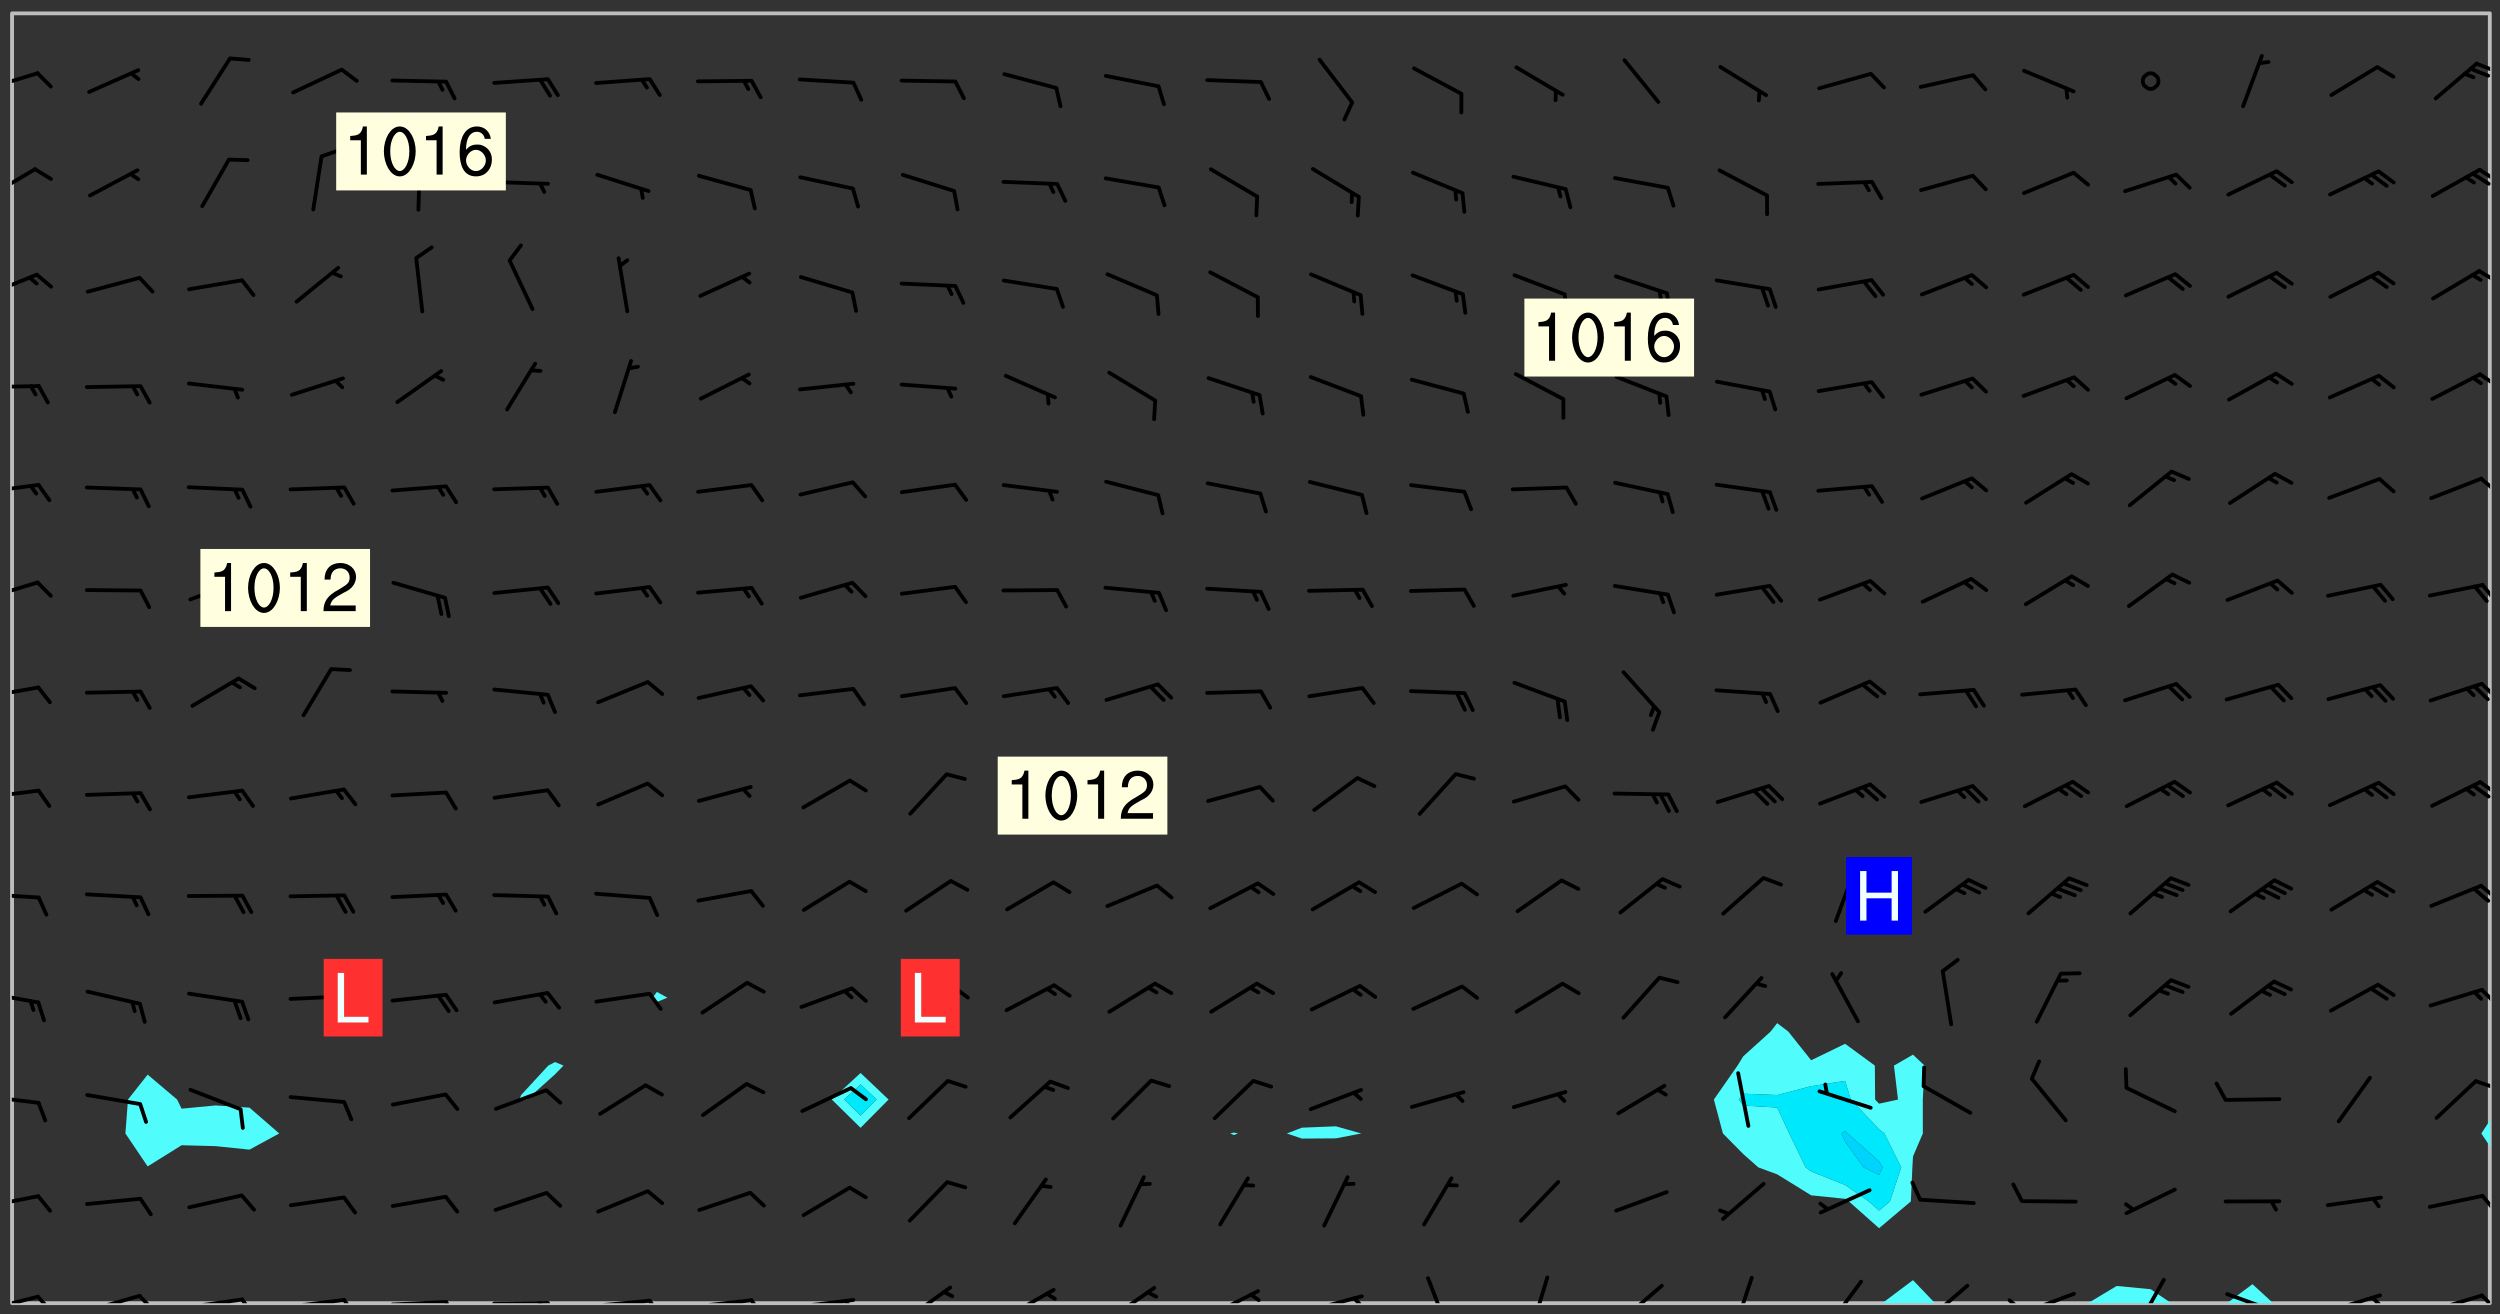 <svg xmlns="http://www.w3.org/2000/svg" role="img" xmlns:xlink="http://www.w3.org/1999/xlink" viewBox="142.45 309.95 326.84 171.84"><rect x="142.45" y="309.95" width="326.84" height="171.84" fill="#333333" stroke="none"/><defs><clipPath id="a"><path d="M144 311.672h1v168.656h-1zm0 0"/></clipPath><clipPath id="b"><path d="M144 311.672h324v168.656H144zm0 0"/></clipPath><clipPath id="c"><path d="M388 477h8v3.328h-8zm0 0"/></clipPath><clipPath id="d"><path d="M415 478h12v2.328h-12zm0 0"/></clipPath><clipPath id="e"><path d="M433 477h7v3.328h-7zm0 0"/></clipPath><clipPath id="f"><path d="M467 459h1v21.328h-1zm0 0"/></clipPath><clipPath id="g"><path d="M467 311.672h1V457h-1zm0 0"/></clipPath><clipPath id="h"><path d="M144 479h4v1.328h-4zm0 0"/></clipPath><clipPath id="i"><path d="M147 479h3v1.328h-3zm0 0"/></clipPath><clipPath id="j"><path d="M153 479h8v1.328h-8zm0 0"/></clipPath><clipPath id="k"><path d="M160 479h3v1.328h-3zm0 0"/></clipPath><clipPath id="l"><path d="M166 479h9v1.328h-9zm0 0"/></clipPath><clipPath id="m"><path d="M173 479h3v1.328h-3zm0 0"/></clipPath><clipPath id="n"><path d="M180 479h8v1.328h-8zm0 0"/></clipPath><clipPath id="o"><path d="M187 479h3v1.328h-3zm0 0"/></clipPath><clipPath id="p"><path d="M193 479h9v1.328h-9zm0 0"/></clipPath><clipPath id="q"><path d="M200 479h3v1.328h-3zm0 0"/></clipPath><clipPath id="r"><path d="M206 480h9v.328h-9zm0 0"/></clipPath><clipPath id="s"><path d="M212 480h2v.328h-2zm0 0"/></clipPath><clipPath id="t"><path d="M220 479h8v1.328h-8zm0 0"/></clipPath><clipPath id="u"><path d="M227 479h2v1.328h-2zm0 0"/></clipPath><clipPath id="v"><path d="M233 479h8v1.328h-8zm0 0"/></clipPath><clipPath id="w"><path d="M240 479h3v1.328h-3zm0 0"/></clipPath><clipPath id="x"><path d="M246 479h9v1.328h-9zm0 0"/></clipPath><clipPath id="y"><path d="M252 479h2v1.328h-2zm0 0"/></clipPath><clipPath id="z"><path d="M260 478h7v2.328h-7zm0 0"/></clipPath><clipPath id="A"><path d="M273 478h8v2.328h-8zm0 0"/></clipPath><clipPath id="B"><path d="M287 478h7v2.328h-7zm0 0"/></clipPath><clipPath id="C"><path d="M300 478h8v2.328h-8zm0 0"/></clipPath><clipPath id="D"><path d="M305 478h3v2.328h-3zm0 0"/></clipPath><clipPath id="E"><path d="M313 479h8v1.328h-8zm0 0"/></clipPath><clipPath id="F"><path d="M319 479h2v1.328h-2zm0 0"/></clipPath><clipPath id="G"><path d="M328 476h4v4.328h-4zm0 0"/></clipPath><clipPath id="H"><path d="M342 476h3v4.328h-3zm0 0"/></clipPath><clipPath id="I"><path d="M354 477h6v3.328h-6zm0 0"/></clipPath><clipPath id="J"><path d="M368 476h4v4.328h-4zm0 0"/></clipPath><clipPath id="K"><path d="M381 477h6v3.328h-6zm0 0"/></clipPath><clipPath id="L"><path d="M394 477h6v3.328h-6zm0 0"/></clipPath><clipPath id="M"><path d="M406 478h8v2.328h-8zm0 0"/></clipPath><clipPath id="N"><path d="M404 479h4v1.328h-4zm0 0"/></clipPath><clipPath id="O"><path d="M421 477h5v3.328h-5zm0 0"/></clipPath><clipPath id="P"><path d="M433 478h8v2.328h-8zm0 0"/></clipPath><clipPath id="Q"><path d="M439 480h1v.328h-1zm0 0"/></clipPath><clipPath id="R"><path d="M446 479h8v1.328h-8zm0 0"/></clipPath><clipPath id="S"><path d="M452 479h2v1.328h-2zm0 0"/></clipPath><clipPath id="T"><path d="M459 479h9v1.328h-9zm0 0"/></clipPath><clipPath id="U"><path d="M466 479h2v1.328h-2zm0 0"/></clipPath><clipPath id="V"><path d="M144 466h4v2h-4zm0 0"/></clipPath><clipPath id="W"><path d="M466 466h2v3h-2zm0 0"/></clipPath><clipPath id="X"><path d="M144 453h4v2h-4zm0 0"/></clipPath><clipPath id="Y"><path d="M465 451h3v2h-3zm0 0"/></clipPath><clipPath id="Z"><path d="M144 439h4v3h-4zm0 0"/></clipPath><clipPath id="aa"><path d="M466 439h2v3h-2zm0 0"/></clipPath><clipPath id="ab"><path d="M144 426h4v2h-4zm0 0"/></clipPath><clipPath id="ac"><path d="M466 425h2v3h-2zm0 0"/></clipPath><clipPath id="ad"><path d="M144 413h4v2h-4zm0 0"/></clipPath><clipPath id="ae"><path d="M466 411h2v3h-2zm0 0"/></clipPath><clipPath id="af"><path d="M465 412h3v3h-3zm0 0"/></clipPath><clipPath id="ag"><path d="M144 399h4v3h-4zm0 0"/></clipPath><clipPath id="ah"><path d="M466 399h2v3h-2zm0 0"/></clipPath><clipPath id="ai"><path d="M144 385h4v4h-4zm0 0"/></clipPath><clipPath id="aj"><path d="M466 386h2v3h-2zm0 0"/></clipPath><clipPath id="ak"><path d="M144 373h4v2h-4zm0 0"/></clipPath><clipPath id="al"><path d="M466 372h2v3h-2zm0 0"/></clipPath><clipPath id="am"><path d="M144 360h4v1h-4zm0 0"/></clipPath><clipPath id="an"><path d="M466 358h2v3h-2zm0 0"/></clipPath><clipPath id="ao"><path d="M144 345h4v4h-4zm0 0"/></clipPath><clipPath id="ap"><path d="M466 345h2v2h-2zm0 0"/></clipPath><clipPath id="aq"><path d="M144 331h4v5h-4zm0 0"/></clipPath><clipPath id="ar"><path d="M466 331h2v3h-2zm0 0"/></clipPath><clipPath id="as"><path d="M465 332h3v3h-3zm0 0"/></clipPath><clipPath id="at"><path d="M144 319h4v3h-4zm0 0"/></clipPath><clipPath id="au"><path d="M465 318h3v2h-3zm0 0"/></clipPath><g id="av" clip-path="url(#clip1)"><path fill="#fff" fill-opacity="0" fill-rule="evenodd" d="M0 0h1000v1000H0zm0 0"/><path fill="#d3d3d3" fill-opacity="0" fill-rule="evenodd" d="M162.152 355.867l-.234.293.059.234.117.172.176.234.293.348.113.059.117-.172.059-.234.176-.176.465-.176h.699l.234.293.289.816.059.176.176.23.352.234.699.699.172.176.234.348.234.41.289.582.41.465.23.234.234.176.117.23.176.293.172 1.164v.234l.059.289.059.117.117.117.348.41.117.172.176.176.176.234.117.172.172.352.059.234.234.406.234-.059-.176.176-.059.93h-.582l-.234-.113-.348.113-.117.117-.059.293-.059.176-.117.172-.465.293-.059.234-.059.113v.645l.059.172v.41l.059.059v.406l.059.406.117.176.059.059.23.641-.059.293v.699l-.059.582v.234l-.059.23-.055.352v1.922l.055.117h.426l-.367.117-.023.352.891 1.168 1.742.539 1.34.359v.539l.09.809.535.715 1.52.27.891-.086.09 1.164.535.18 1.16-.18 2.055-.984 1.16-.363 1.879-.176 1.695-.18-.18.719-1.516.086-1.25.09-.805.27-1.074.809.27.719.535.898-.18.625-.266.809.266 1.078.625.898.805.18 1.25-.18-.266.723.098.504.055.293v.172l.059.293v.406l.176.117.352.117h.406l.293-.176.113-.117.059-.117.117-.23.059-.176.352-.465.23-.176.176-.059.176.059.059.176.117.988.055.469.059.172.117.234.176.059.816.059h.289l.117.234.059.406.059.352v1.105l.117.293.117.348.289.699.176.352.582.754.352.176.172.059.469.234.641.465.348.234.293.176.293.055.23.062.816.348.293.176.113.172.352.352.117.176.523.641v.289l.059.352v.348l.059.352.059.289.117.059.172.059h.176l.582.234.176.117.176.289.176.234.113.234.293.23.117.117v.41l.059.055.289.234.234.117.059.117.117.172.059.117.23.234.059.176.234.059.117.059-.117.113-.059.117v.117l-.117.293-.117.289v.582l.176.117.117.059.059.117.117.117.113.059.176.348.059.352.059.406v.176l-.059.176-.117.699v.172l.117.176.293.293h.406l.176.117.117.172.117.293v.234h-.527l-.23-.234h-.234l-.176.059-.059.699.059.348.117.176.176.41.117.23.289.469.176.055h.523l.234.059.758.641.059.293v.234l.059.059.23.348v.352l-.117.172v.293l.293.289.293.176.172.059.293.176.293.117.582.406.289.234.293.176.219.16.016.012.23.176.641.523.176.234.117.176.176.176.113.172v.641l.117.176.469.117.582.117.234.059.23.113.293.117.113.059.586.352.289.172.176.062.176.055.176.059.699.352.289.176.234.055.289.176.234.117.641.406.293.117.172.059.234.059.41.059.23.059.234.117.059.172-.41.176.469.059.059.293.113.234.176.055.234.059.176.059.406.117.641.234.117.172.059.234v.176l-.059.117-.059.406.234.234.117.059.348.117.641.23.176.117.289.117.176.176.234.465.582 1.105.176.176.348.176.176.117.352.117 1.047.523.234.059.465.113.293.059.465.176.758.582.234.234.348.465.176.176.289.234.816.699.293.176.289.289.293.176.293.289.695.641.176.176.293.234.289.234.469.289.641.582.348.234.234.293.348.348.352.465.934.992.348.406.117.176.234.059.113.117.645.176.23.113.234.059.293.176.23.117.934.699.406.406.234.176.406.176.234.117.816.348.348.234.234.117.293.289.23.117.758.352.352.172.23.059.293.117.234.059.871.176h.816l.469.23.172.059.875.699.465.117.293.059.176.059.23.059.469.059.348.059.352.059.406.059h.293l.172.059v.23l.176.176h.293l.348.059.352.059.699.117h.641l.465-.234.293-.176.172-.117.41-.172.289-.176.934-.465.469-.293.523-.293.465-.172.465-.176 1.051-.465.289-.117.41-.117.289-.117.527-.176 1.516-.699.582-.348.289-.059.293-.059.348-.117.875-.23.352-.117h.113l.234-.059.875-.234.234-.059h.812l.352-.059.816-.117.172-.059.352-.055.293-.059.23-.059.816-.176.176-.059h.348l.234-.059.465-.117.758-.172.234-.059h.348l.41-.117.289-.059 1.285-.059h.289l.41-.059.23-.059h.176l.875-.117h.406l.41-.117h.348l.352-.113.871-.059h1.75l1.047.289.41.117.289.117.352.117.289.117 1.051.172.289.059h.293l.293.059.172.059.41.059.172.059.117.059h.117l.117.059.352.059h.113l.41.066 1.922.395 1.926.395 1.52.449 1.695.719 2.145.805 1.605-.719 1.43-.805 1.16-1.078 1.25-.449 3.035-.719 1.875-.359 2.145-1.348 2.234-1.254 2.5-1.258 1.695-.449 1.785-.18 1.16-.27.625.539 1.34-.27.715-.988.984-1.344.445-.18.805-.359 1.875-.539 1.785-.449 1.25-.27 1.16-.09 1.699-.09 1.961-.27 1.25-.09h.539l.625-.09h.891l2.145-.18 2.41-.18 2.59-.09 1.695.18 1.609.09 1.43.359 1.16.719 1.875.988 1.16 1.527.266.715.629.09.355.898.535.539.535 1.527 1.074.359h.535l-.805.535.09 1.707.715 2.695.891.805.895.988.715 1.258 1.785.539 1.52-.18.355 1.344 1.609-.805.98-.539.27.27.316-.215.219-.145.801.449.449-.359h.355l.535-.27.539-.719.535-.27.625-.988 1.16.449.84.371 1.395.617 1.695-.18h1.605l1.785.09.18-1.707.535-1.344.805.27.492.848.402.406-.09.539v.359l.715.449.711-.27h1.43l.359.988.445 1.258.715 1.344 1.25.629 1.695.629.715-.18.18-.539.98-.09.449.359.086 1.258-.266.629-.535.18v.539l.715.984.266.539.984.988.801 1.078-.266.359-.09.898-.625 2.332-.355 2.066-.09 1.793-.18.719-.09.539v1.438l-.98 1.883-.359 1.707-.535.898-.805 1.168-.266.539 2.055 1.254.086.359-.355.539-.09-.18v.809l.09 1.438-.445.715-1.074.094-.266.715.535.898.805.719 1.16.809 1.34.27.445.359-.355.449-1.789-.09-1.25-.449-.715-.719-.625-.09-.176 3.59-.188 1.309h89.359V311.703h-55.27v49.082l.762.125 3.289.543 2.023 2.836v2.754l2.352.332 2.348.332h4.051l-1.379 4.16-2.023.707-2.023.703-.543.344-2.594 1.617-.188.117-2.023-2.078-.73-2.742-2.672-2.078-1.375-3.5-.066-.082-1.957-2.672 2.75-1.418v-49.082H294.422v91.414l.117.031.133.012.074.074.105.047.09.059.086.059.09.059.297.297.059.09.031.117.027.117.016.137-.031.117-.059.09-.059.086-.043.105-.047.102-.027.121v.145l.176.27.148.148.074.086.074.074.043.105.062.09.059.086.043.105.059.09.047.102.043.105.059.086.117.18.074.074.062.086.059.09.043.105.059.09.059.086.062.09.059.09.043.102.117.18.074.074.059.086.074.074.09.059.105.047h.148l.133-.016.133.016.102-.047.074-.074.047-.102-.016-.133v-.148l-.047-.105-.027-.117-.047-.102-.027-.121-.043-.102-.062-.09-.043-.102-.043-.105-.031-.117-.016-.133-.012-.137.086-.059.059-.086.121-.031.043.105.016.133v.117l.059.102.059.09.09.059.148.148.059.09.043.105-.012.102.086.059.105.047.086.059.09.059.074.074-.117.027-.105.047-.086.059-.074.074-.059.09-.062.086-.027.121-.047.102-.043.105-.031.117-.012.133-.016.133v.148l.027.117.047.105.043.102.059.09.074.074.09.059.074.074.09.059.059.09.043.105.047.102.117.031.133.016h.148l.117-.031.105.043.043.105.047.102.027.121L299.5 410l.027.117.031.121.027.117.105.043.102.047.133-.016.148.148.062.086.074.074.07.074.09.062.105.043.102.043.117.031.137.016.117-.031.074-.074.027-.117-.012-.133-.031-.121-.027-.117.043-.105h.117l.09.062.117.027h.148l.133.016h.148l.133.016.133-.016h.148l.133-.016.133-.012.137.012.117-.027.133-.016.191-.059-.059.176-.016.133-.027.121-.016.133-.059.086-.133.016-.105.047-.105.043-.117.031-.117.027-.266.031h-.148l-.133.016-.074.074.059.086.148.148.117.18.074.07.09.062.09.059.086.059.09.059.102.043.105.062.105.043.086.059.105.047.102.043.18.117.059.09-.043.102-.047.105.016.133.223.223.059.09.043.102.031.121.043.102.016.133.031.117.012.137.031.117.148.148.102.043.105.043.117.031.133.016.137.016h.117l.117-.031.09-.059.043-.105.047-.102.043-.105.031-.117.012-.133v-.148l-.012-.133-.016-.133-.031-.117-.043-.105-.047-.105-.043-.102-.043-.105-.016-.133.016-.133.027-.117.031-.117.027-.121.047-.102.09-.059.086-.062.074-.074.09-.059.223-.223.059-.086.074-.074.117-.18.059-.086v-.148l-.074-.074-.102-.047-.105-.043-.102-.043-.059-.09-.047-.105-.027-.117.09-.059.117-.031.102-.043.18-.117.148-.148.012-.133-.012-.105-.09-.059-.133.016h-.148l-.133.016-.133-.016-.121-.031-.086-.059-.074-.074-.059-.09-.062-.086-.117-.18-.059-.086.031-.121.086-.059.121-.031.059-.086v-.121l-.031-.117-.059-.09-.059-.086-.047-.105-.027-.117-.016-.133.059-.09.074-.074.09-.059.117-.18.074-.074.059-.086.148-.148.121-.031.133-.016.133.016.074.074.043.105.016.133-.031.117-.117.031-.133.012-.148.148-.043.105-.047.102-.027.121-.031.117v.148l.031.117.043.105.059.09.074.07.074.074.117.031.121.027.117-.027.133-.016h.117l.09.059.074.074.047.105.059.086.102.047.133.016.105.043.086.059-.012.105-.074.074-.18.117-.059.09-.09.059-.07.074-.074.074-.062.09-.027.117-.016.133.016.133-.016.133v.148l.016.133.027.117.031.121.074.074.09.059.086.059.09.059.117.031v.086l-.102.047-.09.059-.266.031-.117.027h-.148l-.105.043-.102.047-.059.09-.062.234-.012.133-.031.121-.016.133v.293l-.012.133.012.137.016.133.133.016.133.012.121.031.086.059.074.074.047.105.043.102.016.133v.445l-.016.133v.445l.031.266.027.117.016.133.031.117.086.211.031.266v.148l-.031.117-.027.117-.031.121-.027.117-.031.117-.031.121-.012.133-.016.133.09.059.117-.031.102.016.047.105-.031.266v.441l-.043.105-.047.105-.043.102-.043.105-.059.086-.031.121-.043.117-.031.117-.016.133.016.133.059.09.105.047.086.059.059.086-.012.137-.031.117-.043.102v.445l-.016.133v.148l-.031.117-.043.105-.027.117-.047.105-.043.102-.031.121-.027.117-.031.133-.031.117-.027.117-.043.105-.031.117-.031.121-.012.133-.016.133v.297l.027.117v.148l.047.398.027.117.059.09.121.031h.148l.133-.016.059.09v.117l-.059.09-.09.059-.102.043-.105.047-.09.059-.086.059-.137.016-.117-.031-.133-.016-.102.047-.062.086-.012.137-.016.133-.031.117-.027.117-.016.133-.031.121v.297l.016.133.031.117v.148l.012.133v.148l-.027.117-.047.102-.027.121-.031.117-.059.09-.074.074-.102.043-.105.047-.117.027-.121.031-.102-.047.059-.086.105-.047.027-.117.031-.117.027-.121.031-.117v-.148l.016-.133-.031-.117-.043-.105-.105.016-.074.074-.102.043-.09.062-.074.074-.043.102-.016.133-.031.117L304.25 426l-.031.117-.027.117-.031.121-.027.117-.031.117-.043.105-.09.059h-.09l-.117-.031-.031-.086.016-.137-.031-.117v-.148l-.012-.133v-.148l-.062-.234-.027-.121-.043-.102-.047-.105-.059-.086-.059-.09-.043-.105-.062-.086-.148-.148-.07-.074-.105-.047-.105-.043-.102-.043-.297-.297-.09-.074-.086-.059-.105-.043-.09-.062-.086-.059-.105-.043-.09-.059-.086-.062-.074-.07-.105-.047-.086-.059-.105-.043-.09-.062-.102-.043-.105-.043-.086-.059-.105-.047-.105-.043-.102-.047-.09-.059-.102-.043-.105-.043-.09-.062-.117-.027-.133-.016-.133.016H299.75l-.133.016-.117-.031-.09-.059-.074-.074-.09-.059-.102-.047h-.148l-.121-.027-.102-.043-.074-.074-.117-.18-.09-.059-.102-.043-.09-.062-.105-.043-.09-.059-.086-.059-.105-.047-.059-.086-.059-.09-.043-.105-.047-.102-.074-.074-.086-.059-.074-.074-.09-.059-.223-.223-.043-.105-.031-.266.105-.043h.145l.105.043.074.074.09.059.086.059.105.047.09.059.148.148.07.074.148.148.062.086.074.074.086.059.074.074.09.062.09.059.086.059.27.176.102.047.105.043.102.043.047-.074.059-.086.074-.074.07-.074.105.043.074.074.059.09.043.102.047.105.043.105.121.027.117-.027.074-.09.043-.105.059-.09.074-.074.105-.043.117-.027.133.012.09.059.148.148.059.09.043.105.047.102.043.105.043.102.105.047.105.043.133.016.086-.059.059-.09.074-.074.105-.043.117.027.105.047.102.043.105.043.102.047.18.117v.117l-.016.133.016.133.016.137.059.086.102.047.121.027.117.031h.148l.117-.031.059-.09.18-.117.059-.09.074-.074.059-.086.117-.18.18-.117.117.031.09.059.043.074-.016.133v.117l.09.059h.148l.133-.016.133-.012.266-.031.105-.043.117-.031.121-.027.074-.074.07-.074.062-.09-.016-.105-.047-.102-.102-.043-.105-.016-.117.027-.266.031h-.148l-.074-.074-.09-.059-.117-.031-.117-.027-.133-.016h-.148l-.133.016h-.297l-.105-.047-.148-.148-.043-.102-.059-.09.223-.223.086-.059.105-.043.117-.031.133-.016.133.016.137.016.102.043.133-.012.09-.062.102-.043.062-.09-.047-.102-.09-.059-.117-.031-.102-.043-.059-.09-.062-.09v-.117l.016-.133.105-.047.074-.07v-.121l-.09-.059-.031-.117.09-.059.074-.074.043-.105.059-.09.047-.102.016-.133v-.148l-.047-.105-.043-.102-.09-.059-.133-.016-.102-.043-.137-.016-.117-.031h-.445l-.133-.016-.133-.012-.133-.016-.117-.031h-.148l-.133-.016-.133-.012-.266-.031-.121-.043-.086-.059-.074-.074v-.148l.012-.133.105-.047.102-.043.133-.016h.152l.133-.016h.293l.121.031.102.043.09.059.234.062.121-.047.09-.059.102-.043.133-.016.105.043.102.047.133.012.121-.027h.145l.121-.031.117-.027.105-.047.074-.074.086-.059.148-.148.059-.086.047-.105.027-.117.016-.105-.102-.043-.09-.059-.117-.031-.105-.043-.09-.062-.074-.086-.074-.074-.102-.043-.105-.047-.102-.043-.059-.09-.047-.102-.086-.211-.062-.086-.059-.09-.074-.074-.086-.059h-.27l-.117.031-.09.059-.102.043-.133.016-.105-.016-.027-.117-.062-.09-.117-.031-.102-.043-.148-.148-.031-.117-.016-.105.074-.074.18-.117.117-.027.117-.031.137.016.102.043.105.043.102.047.105.043.117.031.133.016.117.027.133.016.105-.016.09-.059-.074-.074-.105-.043-.074-.074-.074-.09-.148-.148-.086-.059-.09-.059-.074-.074-.09-.059-.102-.047-.121-.027-.102-.047-.105-.043-.117-.031-.102-.043-.121-.031h-.148l-.117.031-.105.043-.086.062-.18.117-.086.059-.09.059-.105.047-.086.059-.105.043-.102.043-.105.047-.074.074-.059.09-.059.086-.047.105-.059.086-.074.074-.133-.012-.117-.031h-.117l-.074.074-.09.059-.074.074-.09.059-.086.059-.105.047-.102.043-.137.016-.102-.043-.148-.148-.105-.047h-.086l-.105.047-.102.043-.121.031-.117-.031-.074-.074v-.117l.031-.121.074-.07.059-.09.074-.074.117-.031.105-.043h.293l.133-.016.137-.016.102-.043.09-.059.102-.047.09-.059.133-.012.09.059.133.012.09-.059.086-.059.105-.043.09-.059.086-.062.09-.059.148-.148.059-.086.059-.09.105-.043.133-.016.117.027.121.031.059-.059.059-.09.031-.266.027-.117.105.012.133.016.102-.043.09-.059.059-.09.074-.074.059-.09.047-.102.012-.133-.012-.133-.047-.105-.148-.148-.059-.09-.059-.086-.043-.105v-.445l.016-.133v-.148l.012-.133-.059-.059-.09.059-.102-.043-.18-.117-.086-.059-.062-.09-.059-.09-.074-.074-.086-.059-.121.031-.102.012-.105.047-.086.059-.105.043-.148.148-.09.059-.086.059-.09.062-.105.043-.133.016v-.121l.105-.043.117-.031.074-.07.043-.105v-.148l-.027-.117-.148-.148-.133-.016h-.148l-.117.031-.105.043-.102.043-.09.062-.117.027-.074-.074.012-.133-.043-.102-.043-.105-.09-.059-.117.027-.121.031-.117.031-.102.043-.121.031-.102.043-.105.043-.09.059-.102.016v-.117l.016-.133-.059-.09-.074.043-.148.148-.059.09-.074.074-.047.105-.043.102-.074.074-.059.09-.074.074-.059.086-.074.074-.09.062-.074.07-.074.074-.102.016-.133.016-.105-.043v-.121l.148-.148.043-.102.059-.09.047-.102.043-.105.059-.09.031-.117.043-.102.031-.121.027-.117.047-.105.043-.102.043-.105.074-.07.09-.062.09-.059.102-.043h.297l.266-.031.105-.043-.074-.074-.117-.031-.105-.043-.09-.059-.102-.047-.09-.059-.102-.043-.105-.043-.09-.062-.086-.059-.105-.043-.102-.043-.121-.031-.117-.031-.102-.043L297.5 410.25l-.102-.043-.09-.059-.043-.105-.016-.133.102-.043.133-.016.137.016.133-.016.102-.043.059-.09.016-.105-.09-.059-.074-.074-.102-.043-.09-.059-.148-.148-.043-.105-.016-.133v-.293l-.059-.09-.09-.059-.074-.074-.043-.105-.031-.117-.059-.09-.074-.074-.117-.027-.074-.074-.09-.059-.09-.062-.086-.059-.074-.074-.059-.086-.047-.105-.086-.059-.148-.148-.195-.059-.133.016-.102.043-.074.074-.047.102-.043.105-.059.09-.059.086-.297.297-.09.059h-.086l-.062-.086-.043-.105.031-.117.059-.09.027-.117-.012-.133-.09-.062-.105.047-.117.027-.117.031-.27.176-.102.047-.117.027-.105.047-.09.059-.102.043-.059-.086-.047-.105.016-.133.047-.105.07-.074.074-.07.059-.09v-.148l-.043-.105h-.238l-.102.047-.031.117-.027.117-.031.121-.074.043-.133.016-.074-.047-.043-.102-.043-.105-.047-.102-.043-.105-.121.031-.102.043-.133.016-.117.031-.105.043-.09.059-.102.047-.121.027-.133.016-.102-.043-.059-.09-.047-.105-.043-.102-.043-.105v-.117l.059-.09.086-.059.18-.117.102-.047.105-.043.105-.059.102-.043.09-.062.102-.043.105-.059.102-.047.09-.059.105-.043.102-.043.09-.062.102-.043.137-.016.117.031.102.043.121.031.102.043.105.047.102.043.105.043.102.047.105.043.102.043.105.047.086.059.105.043.117.031.105.043.102.047.09.059.105.043.102.043.105.047.117.027.102.047.121.027h.148l.086-.059.016-.102.059-.09-.027-.117-.074-.074-.117-.18-.074-.074-.09-.074-.18-.117-.086-.059-.105-.043-.102-.047-.27-.176-.059-.09-.074-.074-.059-.09-.043-.102-.031-.117-.016-.137v-.562l-.012-.133-.016-.133-.031-.117-.016-.133-.012-.133-.031-.121-.223-.223-.059-.086-.016-.105.031-.117.133-.016v-91.414H172.992v1.453l-.059.234-.352 1.051-.172.523-.117.348-.176.41-.117.172-.234.293-.23.059h-.352l-.117.059-.23.406v.293l.117.176.23.23.117.234.641.758.293.465.176.234.23.352.234.348.641.816.176.465.172.41.117.695.176.469.117 1.398.059.465v.875l.117 1.047v4.781l-.059.465-.352 1.281-.176.523-.113.41-.352.93L172.934 336l-.234.582-.117.176-.172.348-.176.406-.352.816-.059.293-.113.293-.117.289-.059.176-.117.875-.059.406-.059.117-.059.176-.059.172-.23.527-.117.172v.234l-.117.234-.059.172-.176.586v.289l-.059.176v.293l-.059.113-.059.527v.172l-.055.234v2.621l-.176.816-.117.176-.176.234-.117.172-.113.234-.586.934-.23.289-.293.465-.176.234-.289.352-.352.699-.113.23-.176.41-.176.23-.406.527-.816.699-.293.172-.289.234-.176.117-.176.176-.523.406-.527.176-.172.176-.234.055-.641.176h-.758m12.211 31.023l-1.074.449.359.895 1.25-.715.445-.539-.98-.09"/><path fill="#d3d3d3" fill-opacity="0" fill-rule="evenodd" d="M201.508 416.598h-.895l.449.629.98.359.805-.09.445-.988-.176.09-.715-.355-.895.355m154.621 59.07l-.059-.523v-.293l.113-.293.059-.23.469-.469h.113l.117-.113.117-.059h.176l.234-.059h.348l.234.059.117.059.23.172.059.176.117.582v.293l-.117.176-.172.289-.176.176-.527.523-.23.234-.117.059h-.176l-.117-.059-.406-.293-.176-.117-.117-.059-.059-.113-.055-.117m6.641-10.957l-.059-.172v-1.109l.059-.172.176-.059.172-.059h.176l.234-.059.117.059.059.699-.059.172-.117.176-.117.059-.234.523-.113.059h-.234l-.059-.117m9.613-14.391l-.117-.176v-.699l.293-.875.117-.172.176-.352.113-.23.117-.293.352-.758.117-.23.172-.234h.176l.117-.059h.641l.117.059.234.234.172.113.352.293.117.117.113.176v.113l.117.059.117.117v.699l-.059.176v.23l-.059.176-.348 1.051-.117.23-.117.234-.117.059-.23.234-.641.289h-.875l-.41-.117-.641-.465"/><path fill="none" stroke="#bebebe" stroke-linecap="round" stroke-linejoin="round" stroke-miterlimit="10" stroke-width=".5" d="M467.957 311.695H144.027v168.625h323.93v-168.625"/><g clip-path="url(#a)"><path fill="#fff" fill-opacity="0" fill-rule="evenodd" d="M144 475.891v4.438h.004H144V311.672h.004H144v164.219"/></g><g clip-path="url(#b)"><path fill="#fff" fill-opacity="0" fill-rule="evenodd" d="M144.004 480.328V311.672h17.75V450.441l-2.57 3.258-.34 4.438 2.91 4.305 4.438-2.766 4.438.117 4.438.457 3.887-2.113-3.887-3.379-4.438-.285-4.438.422-.59-1.195-3.848-3.258V311.672h53.262v137.125l-.891.465-3.551 3.855-.227.582.227.195.766-.195 3.676-3.301 1.105-1.137-1.105-.465v-137.125h13.312V439.625l-.551.758.551.562 1.371-.562-1.371-.758V311.672h26.629v138.555l-3.762 3.473 3.762 3.695 3.664-3.695-3.664-3.473V311.672h26.633v146.457l-.027.008.027.012.078-.012-.078-.008V311.672h22.191v146.34l-.504.125.504.203.504-.203-.504-.125V311.672h13.316v145.527l-4.441.18-1.969.758 1.969.668 4.441-.031 3.328-.637-3.328-.938V311.672h57.695v132.039l-.867 1.109-3.57 3.23-.746 1.211-3.094 4.438 1.184 4.438 2.656 2.691 1.977 1.746 2.461.906 4.441 2.742 4.438.453.488.34 3.949 3.504 4.156-3.504.199-4.441.082-1.438 1.285-3-.004-4.438.234-4.438-1.516-1.434-2.488 1.434.527 4.438-2.477.543-.516-.543-.031-4.438-3.891-2.852-4.438 2.156-2.984-3.746-1.457-1.109V311.672h93.203v144.723l-1.148 1.742 1.148 1.707v20.484h-28.355l-2.711-2.492-3.336 2.492h-7.277l-2.699-1.832-4.438-.426-3.77 2.258h-19.98l-2.883-3.02-4.023 3.02H144.004"/></g><path fill="#50fcfc" fill-rule="evenodd" d="M161.754 462.441l-2.91-4.305.34-4.438 2.57-3.258 3.848 3.258.59 1.195 4.438-.422 4.438.285 3.887 3.379-3.887 2.113-4.438-.457-4.438-.117-4.438 2.766m48.82-8.547l-.227-.195.227-.582 3.551-3.855.891-.465 1.105.465-1.105 1.137-3.676 3.301-.766.195m17.754-12.949l-.551-.562.551-.758 1.371.758-1.371.562m26.629 16.449l-3.762-3.695 3.762-3.473v1.492l-2.145 1.98 2.145 2.105 2.09-2.105-2.09-1.98v-1.492l3.664 3.473-3.664 3.695"/><path fill="#00e8fc" fill-rule="evenodd" d="M254.957 455.805l-2.145-2.105 2.145-1.98 2.09 1.98-2.09 2.105"/><path fill="#50fcfc" fill-rule="evenodd" d="M281.59 458.148l-.027-.012.027-.008.078.008-.078.012m22.191.191l-.504-.203.504-.125.504.125-.504.203m8.875.465l-1.969-.668 1.969-.758 4.441-.18 3.328.938-3.328.637-4.441.031m55.043-.668l-1.184-4.438 3.094-4.438.746-1.211 3.57-3.23.867-1.109 1.457 1.109 2.984 3.746 4.438-2.156v4.848l-4.438.695-4.441 1.16-4.438-.18-.586.766.586.785 4.438.262 1.574 3.391 2.152 4.438.715.523 4.438 1.773 3.082 2.145 1.355 1.199 1.426-1.199 1.473-4.441-2.195-4.438-.703-.555-3.695-3.883-.742-2.441v-4.848l3.891 2.852.031 4.438.516.543 2.477-.543-.527-4.438 2.488-1.434 1.516 1.434-.234 4.438.004 4.438-1.285 3-.082 1.438-.199 4.441-4.156 3.504-3.949-3.504-.488-.34-4.438-.453-4.441-2.742-2.461-.906-1.977-1.746-2.656-2.691"/><path fill="#00e8fc" fill-rule="evenodd" d="M370.355 454.484l-.586-.785.586-.766 4.438.18 4.441-1.16 4.438-.695v6.523l-.473.355.473 1.07 2.434 3.367 2.004.98.473-.98-.473-.785-4.098-3.652-.34-.355v-6.523l.742 2.441 3.695 3.883.703.555 2.195 4.438-1.473 4.441-1.426 1.199-1.355-1.199-3.082-2.145-4.438-1.773-.715-.523-2.152-4.438-1.574-3.391-4.438-.262"/><path fill="#00d4fc" fill-rule="evenodd" d="M383.672 459.207l-.473-1.07.473-.355.34.355 4.098 3.652.473.785-.473.98-2.004-.98-2.434-3.367"/><g clip-path="url(#c)"><path fill="#50fcfc" fill-rule="evenodd" d="M388.523 480.328l4.023-3.02 2.883 3.02h-6.906"/></g><g clip-path="url(#d)"><path fill="#50fcfc" fill-rule="evenodd" d="M415.41 480.328l3.77-2.258 4.438.426 2.699 1.832h-10.906"/></g><g clip-path="url(#e)"><path fill="#50fcfc" fill-rule="evenodd" d="M433.594 480.328l3.336-2.492 2.711 2.492h-6.047"/></g><path fill="#50fcfc" fill-rule="evenodd" d="M467.996 459.844l-1.148-1.707 1.148-1.742v3.449"/><g clip-path="url(#f)"><path fill="#fff" fill-opacity="0" fill-rule="evenodd" d="M467.996 480.328H468v-20.48 20.48h-.004"/></g><path fill="#50fcfc" fill-rule="evenodd" d="M467.996 456.395v3.449l.004.004v-3.457l-.004.004"/><g clip-path="url(#g)"><path fill="#fff" fill-opacity="0" fill-rule="evenodd" d="M467.996 311.672H468v144.719-144.719h-.004"/></g><g clip-path="url(#h)"><path fill="none" stroke="#000" stroke-linecap="round" stroke-linejoin="round" stroke-miterlimit="10" stroke-width=".5" d="M147.41 479.477l-6.82 1.707"/></g><g clip-path="url(#i)"><path fill="none" stroke="#000" stroke-linecap="round" stroke-linejoin="round" stroke-miterlimit="10" stroke-width=".5" d="M147.41 479.477l1.641 1.82"/></g><g clip-path="url(#j)"><path fill="none" stroke="#000" stroke-linecap="round" stroke-linejoin="round" stroke-miterlimit="10" stroke-width=".5" d="M160.695 479.367l-6.762 1.922"/></g><g clip-path="url(#k)"><path fill="none" stroke="#000" stroke-linecap="round" stroke-linejoin="round" stroke-miterlimit="10" stroke-width=".5" d="M160.695 479.367l1.699 1.77"/></g><g clip-path="url(#l)"><path fill="none" stroke="#000" stroke-linecap="round" stroke-linejoin="round" stroke-miterlimit="10" stroke-width=".5" d="M174.109 479.844l-6.961.969"/></g><g clip-path="url(#m)"><path fill="none" stroke="#000" stroke-linecap="round" stroke-linejoin="round" stroke-miterlimit="10" stroke-width=".5" d="M174.109 479.844l1.441 1.988"/></g><g clip-path="url(#n)"><path fill="none" stroke="#000" stroke-linecap="round" stroke-linejoin="round" stroke-miterlimit="10" stroke-width=".5" d="M187.434 479.898l-6.977.859"/></g><g clip-path="url(#o)"><path fill="none" stroke="#000" stroke-linecap="round" stroke-linejoin="round" stroke-miterlimit="10" stroke-width=".5" d="M187.434 479.898l1.406 2.012"/></g><g clip-path="url(#p)"><path fill="none" stroke="#000" stroke-linecap="round" stroke-linejoin="round" stroke-miterlimit="10" stroke-width=".5" d="M200.77 480.164l-7.02.328"/></g><g clip-path="url(#q)"><path fill="none" stroke="#000" stroke-linecap="round" stroke-linejoin="round" stroke-miterlimit="10" stroke-width=".5" d="M200.77 480.164l1.254 2.113"/></g><g clip-path="url(#r)"><path fill="none" stroke="#000" stroke-linecap="round" stroke-linejoin="round" stroke-miterlimit="10" stroke-width=".5" d="M214.09 480.297l-7.027.062"/></g><g clip-path="url(#s)"><path fill="none" stroke="#000" stroke-linecap="round" stroke-linejoin="round" stroke-miterlimit="10" stroke-width=".5" d="M213.066 480.309l.586 1.078"/></g><g clip-path="url(#t)"><path fill="none" stroke="#000" stroke-linecap="round" stroke-linejoin="round" stroke-miterlimit="10" stroke-width=".5" d="M227.387 480l-6.996.656"/></g><g clip-path="url(#u)"><path fill="none" stroke="#000" stroke-linecap="round" stroke-linejoin="round" stroke-miterlimit="10" stroke-width=".5" d="M227.387 480l1.352 2.051"/></g><g clip-path="url(#v)"><path fill="none" stroke="#000" stroke-linecap="round" stroke-linejoin="round" stroke-miterlimit="10" stroke-width=".5" d="M240.695 479.938l-6.98.785"/></g><g clip-path="url(#w)"><path fill="none" stroke="#000" stroke-linecap="round" stroke-linejoin="round" stroke-miterlimit="10" stroke-width=".5" d="M240.695 479.938l1.387 2.023"/></g><g clip-path="url(#x)"><path fill="none" stroke="#000" stroke-linecap="round" stroke-linejoin="round" stroke-miterlimit="10" stroke-width=".5" d="M254.008 479.902l-6.977.852"/></g><g clip-path="url(#y)"><path fill="none" stroke="#000" stroke-linecap="round" stroke-linejoin="round" stroke-miterlimit="10" stroke-width=".5" d="M252.992 480.027l.703 1.004"/></g><g clip-path="url(#z)"><path fill="none" stroke="#000" stroke-linecap="round" stroke-linejoin="round" stroke-miterlimit="10" stroke-width=".5" d="M266.684 478.273l-5.699 4.109"/></g><path fill="none" stroke="#000" stroke-linecap="round" stroke-linejoin="round" stroke-miterlimit="10" stroke-width=".5" d="M265.855 478.871l1.102.543"/><g clip-path="url(#A)"><path fill="none" stroke="#000" stroke-linecap="round" stroke-linejoin="round" stroke-miterlimit="10" stroke-width=".5" d="M280.199 478.582l-6.098 3.492"/></g><path fill="none" stroke="#000" stroke-linecap="round" stroke-linejoin="round" stroke-miterlimit="10" stroke-width=".5" d="M279.312 479.09l1.039.652"/><g clip-path="url(#B)"><path fill="none" stroke="#000" stroke-linecap="round" stroke-linejoin="round" stroke-miterlimit="10" stroke-width=".5" d="M293.348 478.32l-5.766 4.016"/></g><path fill="none" stroke="#000" stroke-linecap="round" stroke-linejoin="round" stroke-miterlimit="10" stroke-width=".5" d="M292.512 478.906l1.09.559"/><g clip-path="url(#C)"><path fill="none" stroke="#000" stroke-linecap="round" stroke-linejoin="round" stroke-miterlimit="10" stroke-width=".5" d="M306.918 478.75l-6.277 3.16"/></g><g clip-path="url(#D)"><path fill="none" stroke="#000" stroke-linecap="round" stroke-linejoin="round" stroke-miterlimit="10" stroke-width=".5" d="M306.008 479.207l1 .711"/></g><g clip-path="url(#E)"><path fill="none" stroke="#000" stroke-linecap="round" stroke-linejoin="round" stroke-miterlimit="10" stroke-width=".5" d="M320.492 479.422l-6.789 1.812"/></g><g clip-path="url(#F)"><path fill="none" stroke="#000" stroke-linecap="round" stroke-linejoin="round" stroke-miterlimit="10" stroke-width=".5" d="M319.504 479.688l.836.895"/></g><g clip-path="url(#G)"><path fill="none" stroke="#000" stroke-linecap="round" stroke-linejoin="round" stroke-miterlimit="10" stroke-width=".5" d="M331.68 483.605l-2.539-6.555"/></g><g clip-path="url(#H)"><path fill="none" stroke="#000" stroke-linecap="round" stroke-linejoin="round" stroke-miterlimit="10" stroke-width=".5" d="M342.711 483.691l2.031-6.727"/></g><g clip-path="url(#I)"><path fill="none" stroke="#000" stroke-linecap="round" stroke-linejoin="round" stroke-miterlimit="10" stroke-width=".5" d="M354.371 482.613l5.34-4.57"/></g><g clip-path="url(#J)"><path fill="none" stroke="#000" stroke-linecap="round" stroke-linejoin="round" stroke-miterlimit="10" stroke-width=".5" d="M369.246 483.66l2.223-6.664"/></g><g clip-path="url(#K)"><path fill="none" stroke="#000" stroke-linecap="round" stroke-linejoin="round" stroke-miterlimit="10" stroke-width=".5" d="M381.578 483.152l4.184-5.645"/></g><g clip-path="url(#L)"><path fill="none" stroke="#000" stroke-linecap="round" stroke-linejoin="round" stroke-miterlimit="10" stroke-width=".5" d="M394.32 482.617l5.332-4.578"/></g><g clip-path="url(#M)"><path fill="none" stroke="#000" stroke-linecap="round" stroke-linejoin="round" stroke-miterlimit="10" stroke-width=".5" d="M407.012 481.562l6.578-2.469"/></g><g clip-path="url(#N)"><path fill="none" stroke="#000" stroke-linecap="round" stroke-linejoin="round" stroke-miterlimit="10" stroke-width=".5" d="M407.012 481.562l-1.84-1.625"/></g><g clip-path="url(#O)"><path fill="none" stroke="#000" stroke-linecap="round" stroke-linejoin="round" stroke-miterlimit="10" stroke-width=".5" d="M421.895 483.391l3.445-6.125"/></g><g clip-path="url(#P)"><path fill="none" stroke="#000" stroke-linecap="round" stroke-linejoin="round" stroke-miterlimit="10" stroke-width=".5" d="M440.238 481.516l-6.613-2.375"/></g><g clip-path="url(#Q)"><path fill="none" stroke="#000" stroke-linecap="round" stroke-linejoin="round" stroke-miterlimit="10" stroke-width=".5" d="M439.277 481.172l.176 1.215"/></g><g clip-path="url(#R)"><path fill="none" stroke="#000" stroke-linecap="round" stroke-linejoin="round" stroke-miterlimit="10" stroke-width=".5" d="M453.605 479.301l-6.719 2.055"/></g><g clip-path="url(#S)"><path fill="none" stroke="#000" stroke-linecap="round" stroke-linejoin="round" stroke-miterlimit="10" stroke-width=".5" d="M452.629 479.602l.867.867"/></g><g clip-path="url(#T)"><path fill="none" stroke="#000" stroke-linecap="round" stroke-linejoin="round" stroke-miterlimit="10" stroke-width=".5" d="M466.926 479.32l-6.73 2.02"/></g><g clip-path="url(#U)"><path fill="none" stroke="#000" stroke-linecap="round" stroke-linejoin="round" stroke-miterlimit="10" stroke-width=".5" d="M466.926 479.32l1.727 1.742"/></g><g clip-path="url(#V)"><path fill="none" stroke="#000" stroke-linecap="round" stroke-linejoin="round" stroke-miterlimit="10" stroke-width=".5" d="M147.449 466.336l-6.898 1.355"/></g><path fill="none" stroke="#000" stroke-linecap="round" stroke-linejoin="round" stroke-miterlimit="10" stroke-width=".5" d="M147.449 466.336l1.547 1.902m11.816-1.57l-6.992.695m6.992-.695l1.359 2.039m11.887-2.469l-6.855 1.551m6.855-1.551l1.602 1.859M187.422 466.5l-6.953 1.027m6.953-1.027l1.453 1.977m11.848-2.066l-6.926 1.207m6.926-1.207l1.504 1.938m11.684-2.445l-6.668 2.223m6.668-2.223l1.777 1.691m11.453-1.914l-6.5 2.668m6.5-2.668l1.887 1.57m11.504-1.363l-6.652 2.254m6.652-2.254l1.789 1.68m11.219-2.352l-6.035 3.598m6.035-3.598l2.098 1.27m10.652-1.988l-4.906 5.035m4.906-5.035l2.355.688m10.535-1.039l-4.059 5.738m3.469-4.902l1.215.152m12.188-1.285l-3.051 6.332m2.605-5.41l1.227-.047m12.82-.719l-3.625 6.02m3.098-5.145l1.223.066m12.34-1.094l-3.066 6.324m2.621-5.402l1.227-.047m12.793-.734l-3.582 6.043m3.059-5.164l1.227.059m8.387 4.617l4.867-5.066m7.582 3.746l6.598-2.426m7.355 3.508l5.324-4.59m-4.551 3.922l-1.145-.445m13.152.277l6.391-2.918m-5.461 2.492l-.977-.746m13.051-.508l7.012.441m-7.012-.441l-1.016-2.234m14.324 2.418l7.027.074m-7.027-.074l-1.133-2.176m14.801 3.754l6.316-3.082m-5.395 2.633l-.992-.719m20.059-.383l-7.027.02m6.004-.016L440 468.09m13.727-1.57l-6.957.988m5.945-.844l.719.992M467 466.297l-6.879 1.434"/><g clip-path="url(#W)"><path fill="none" stroke="#000" stroke-linecap="round" stroke-linejoin="round" stroke-miterlimit="10" stroke-width=".5" d="M467 466.297l1.57 1.887"/></g><g clip-path="url(#X)"><path fill="none" stroke="#000" stroke-linecap="round" stroke-linejoin="round" stroke-miterlimit="10" stroke-width=".5" d="M147.488 454.129l-6.977-.859"/></g><path fill="none" stroke="#000" stroke-linecap="round" stroke-linejoin="round" stroke-miterlimit="10" stroke-width=".5" d="M147.488 454.129l.875 2.293m12.414-2.129l-6.926-1.191m6.926 1.191l.77 2.332m12.359-1.656l-6.551-2.543m6.551 2.543l.289 2.438m13.25-3.383l-7-.648m7 .648l.945 2.266m12.32-3.254l-6.902 1.328m6.902-1.328l1.539 1.906m11.621-2.461l-6.59 2.438m6.59-2.438l1.832 1.633m11.16-2.285l-5.949 3.742m5.949-3.742l2.129 1.223m11.074-1.391l-5.723 4.074m5.723-4.074l2.195 1.098m11.434-.562l-6.352 3.008m6.352-3.008l1.969 1.465m10.703-2.398l-5.066 4.871m5.066-4.871l2.332.766m11.062-.68l-5.223 4.699m5.223-4.699l2.309.844m-3.066-.16l1.152.422m12.801-1.234l-4.98 4.957m4.98-4.957l2.344.723m11.004-.684l-5.051 4.883m5.051-4.883l2.336.754m11.738.434l-6.566 2.508m5.609-2.145l.926.809m13.441-.887l-6.758 1.934m5.773-1.652l.852.883m13.441-1.184l-6.742 1.977m5.762-1.691l.855.879m13.082-1.98L354.027 455.5m5.152-3.078l1.051.633m9.457-2.805l1.34 6.898m9.297-4.523l6.691 2.148m-5.715-1.836l-.219-1.207m12.852.23l6.105 3.473m-6.105-3.473L394 449.508m14.082 1.465l4.438 5.449m-4.438-5.449l.953-2.258m11.418 3.453l6.324 3.062m-6.324-3.062l-.09-2.453m13.055 4.035l7.027-.105m-7.027.105l-1.184-2.148m20.059-.758l-4.094 5.711m17.926-5.258l-5.129 4.805"/><g clip-path="url(#Y)"><path fill="none" stroke="#000" stroke-linecap="round" stroke-linejoin="round" stroke-miterlimit="10" stroke-width=".5" d="M466.125 451.297l2.324.793"/></g><g clip-path="url(#Z)"><path fill="none" stroke="#000" stroke-linecap="round" stroke-linejoin="round" stroke-miterlimit="10" stroke-width=".5" d="M147.457 441.008l-6.914-1.25"/></g><path fill="none" stroke="#000" stroke-linecap="round" stroke-linejoin="round" stroke-miterlimit="10" stroke-width=".5" d="M147.457 441.008l.75 2.336m-1.754-2.52l.371 1.172m13.914-.82l-6.848-1.586m6.848 1.586l.633 2.371m-1.629-2.602l.316 1.188m14.047-1.223l-6.949-1.055m6.949 1.055l.812 2.316m-1.824-2.469l.812 2.312m13.547-2.848l-7.02.324m7.02-.324l1.254 2.109m-2.273-2.062l1.25 2.109M200.754 440l-6.984.77M200.754 440l1.383 2.027m-2.398-1.918l1.379 2.027m12.918-2.371l-6.918 1.238m6.918-1.238l1.516 1.93m-2.523-1.75l.758.965m13.582-1.039l-6.953 1.027m6.953-1.027l1.457 1.973m11.305-3.406l-5.848 3.895m5.848-3.895l2.16 1.164m11.527-.434l-6.594 2.43m6.594-2.43l1.832 1.637m-2.789-1.281l.914.816m13.246-1.445l-6.367 2.977m6.367-2.977l1.961 1.477m-2.887-1.043l.98.738m13.188-1.316l-6.223 3.27m6.223-3.27l2.027 1.379m-2.934-.906l1.016.691m13.086-1.375l-5.98 3.688m5.98-3.688l2.117 1.242m-2.988-.703l1.059.617m13.129-1.152l-5.984 3.684m5.984-3.684l2.117 1.242m-2.988-.707l1.059.621m13.293-.855l-6.316 3.078m6.316-3.078l1.984 1.441m-2.902-.992l.992.719m13.277-1.094l-6.387 2.93m6.387-2.93l1.949 1.488m11.172-1.855l-6 3.664m6-3.664l2.109 1.25m10.551-2.035L354.695 443m4.691-5.234l2.383.59m10.973-.551l-4.773 5.156m4.078-4.406l1.188.312m8.762-1.57l3.352 6.176m-2.863-5.277l.676-1.023m13.273-.258l1.105 6.938m-1.105-6.938l1.957-1.48m13.488 1.809l-3.156 6.281m3.156-6.281l2.453-.055m-2.91.969l1.223-.027m13.629-.043l-5.316 4.594m5.316-4.594l2.289.887m-3.062-.219l2.289.887m-3.062-.219l1.145.445m13.867-1.598l-5.613 4.227m5.613-4.227l2.223 1.039m-3.039-.422l2.223 1.035m-3.039-.422l1.109.52m14.109-1.332l-6.156 3.391m6.156-3.391l2.055 1.344m-2.949-.848l2.055 1.34m12.438-1.168l-6.719 2.055"/><g clip-path="url(#aa)"><path fill="none" stroke="#000" stroke-linecap="round" stroke-linejoin="round" stroke-miterlimit="10" stroke-width=".5" d="M466.922 439.355l1.734 1.738"/></g><path fill="none" stroke="#000" stroke-linecap="round" stroke-linejoin="round" stroke-miterlimit="10" stroke-width=".5" d="M465.945 439.656l.867.867"/><g clip-path="url(#ab)"><path fill="none" stroke="#000" stroke-linecap="round" stroke-linejoin="round" stroke-miterlimit="10" stroke-width=".5" d="M147.508 427.289l-7.016-.441"/></g><path fill="none" stroke="#000" stroke-linecap="round" stroke-linejoin="round" stroke-miterlimit="10" stroke-width=".5" d="M147.508 427.289l1.012 2.238m12.305-2.266l-7.016-.387m7.016.387l1.031 2.223m-2.055-2.281l.52 1.113m13.824-1.273l-7.027.051m7.027-.051l1.168 2.156m-2.191-2.148l1.168 2.156m13.168-2.203l-7.023.129m7.023-.129l1.191 2.145m-2.211-2.125l1.191 2.145m13.141-2.266l-7.02.332m7.02-.332l1.254 2.109m-2.273-2.059l.625 1.055m13.711-.84l-7.023-.199m7.023.199l1.09 2.199m-2.109-2.227l.543 1.098m13.785-.895l-7.008-.551m7.008.551l.977 2.25m12.293-3.152l-6.914 1.254m6.914-1.254l1.52 1.93m11.324-3.152l-5.977 3.699m5.977-3.699l2.121 1.234m11.129-1.332l-5.844 3.895m5.844-3.895l2.16 1.16m11.266-.984l-6.066 3.543m6.066-3.543l2.09 1.289m11.438-.863l-6.492 2.691m6.492-2.691l1.895 1.559m11.289-1.84l-6.227 3.254m6.227-3.254l2.023 1.387m-2.93-.914l1.012.695m13.129-1.316l-6.066 3.551m6.066-3.551l2.086 1.285m-2.969-.77l1.043.645m13.254-.977l-6.266 3.184m6.266-3.184l2.008 1.41m11.055-1.832l-5.758 4.027m5.758-4.027l2.184 1.113m11.004-1.285l-5.504 4.371m5.504-4.371l2.25.98m-3.051-.344l1.125.492m12.871-1.273l-5.262 4.66m5.262-4.66l2.297.859m9.602-1.824l-2.434 6.59m2.434-6.59l2.434-.332m12.496 1.543l-5.66 4.168m5.66-4.168l2.211 1.062m-3.035-.457l2.211 1.062m-3.035-.453l1.105.531m13.691-1.953l-5.328 4.582m5.328-4.582l2.285.891m-3.062-.227l2.289.891m-3.062-.223l2.285.891m-3.059-.223l1.141.445m14.484-2.461l-5.301 4.613m5.301-4.613l2.293.879m-3.062-.207l2.289.879m-3.059-.207l2.289.879m-3.062-.207l1.145.438m14.699-2.18l-5.73 4.066m5.73-4.066l2.191 1.098m-3.027-.508l2.195 1.102m-3.027-.508l2.195 1.098m-3.027-.508l1.094.551m14.863-2.105l-6.016 3.629m6.016-3.629l2.105 1.258m-2.98-.73l2.105 1.258m-2.98-.73l1.055.629m14.262-1.184l-6.516 2.629"/><g clip-path="url(#ac)"><path fill="none" stroke="#000" stroke-linecap="round" stroke-linejoin="round" stroke-miterlimit="10" stroke-width=".5" d="M466.82 425.754l1.879 1.578"/></g><path fill="none" stroke="#000" stroke-linecap="round" stroke-linejoin="round" stroke-miterlimit="10" stroke-width=".5" d="M465.871 426.137l1.879 1.578"/><g clip-path="url(#ad)"><path fill="none" stroke="#000" stroke-linecap="round" stroke-linejoin="round" stroke-miterlimit="10" stroke-width=".5" d="M147.484 413.312l-6.969.883"/></g><path fill="none" stroke="#000" stroke-linecap="round" stroke-linejoin="round" stroke-miterlimit="10" stroke-width=".5" d="M147.484 413.312l1.418 2.004m11.926-1.68l-7.023.234m7.023-.234l1.223 2.125m-2.246-2.094l.613 1.066m13.699-1.418l-6.973.875m6.973-.875l1.41 2.004m-2.426-1.879l.707 1.004m13.602-1.285l-6.93 1.188m6.93-1.188l1.5 1.941m-2.508-1.77l.75.973m13.617-.742l-7.016.383m7.016-.383l1.27 2.098m12.016-2.402l-6.957.992m6.957-.992L215.5 415.242m11.625-2.859l-6.469 2.742m6.469-2.742l1.906 1.547m11.57-1.086l-6.789 1.816m5.801-1.551l.836.898m13.113-2.012l-6.086 3.516m6.086-3.516l2.082 1.301m10.574-2.125l-4.766 5.164m4.766-5.164l2.371.621m11.469-.008l-5.816 3.938m5.816-3.938l2.172 1.145m11.512-.449l-6.551 2.547m5.598-2.176l.93.801m13.453-.816l-6.781 1.836m6.781-1.836l1.68 1.789m11.07-2.957l-5.652 4.172m5.652-4.172l2.215 1.059m10.633-1.578l-4.719 5.207m4.719-5.207l2.379.602m11.945 1.008l-6.738 1.992m6.738-1.992l1.723 1.75m11.738-.695l-7.027-.117m7.027.117L361.668 416m-2.137-2.203l1.117 2.184m-2.141-2.203l.559 1.094m14.645-2.168l-6.707 2.102m6.707-2.102l1.746 1.723m-2.723-1.418l1.746 1.723m-2.723-1.414l1.746 1.723m13.449-2.543l-6.562 2.516m6.562-2.516l1.852 1.609m-2.809-1.246l1.852 1.613m-2.805-1.246l.926.805m14.371-1.324l-6.707 2.094m6.707-2.094l1.746 1.723m-2.723-1.418l1.746 1.723m-2.723-1.418l.875.859m14.168-2.023l-6.258 3.199m6.258-3.199l2.012 1.406m-2.922-.938l2.012 1.402m-2.922-.938l1.004.703m14.133-1.629l-6.262 3.188m6.262-3.188l2.012 1.406m-2.922-.941l2.012 1.406m-2.922-.945l1.004.707m14.184-1.531l-6.363 2.984m6.363-2.984l1.961 1.473m-2.887-1.039l1.961 1.473m-2.887-1.039l.98.738m14.195-1.582l-6.383 2.934m6.383-2.934l1.953 1.488m-2.879-1.059l1.949 1.488m-2.879-1.062l.977.742m14.152-1.684l-6.301 3.109"/><g clip-path="url(#ae)"><path fill="none" stroke="#000" stroke-linecap="round" stroke-linejoin="round" stroke-miterlimit="10" stroke-width=".5" d="M466.711 412.199l1.992 1.434"/></g><g clip-path="url(#af)"><path fill="none" stroke="#000" stroke-linecap="round" stroke-linejoin="round" stroke-miterlimit="10" stroke-width=".5" d="M465.797 412.652l1.992 1.434"/></g><path fill="none" stroke="#000" stroke-linecap="round" stroke-linejoin="round" stroke-miterlimit="10" stroke-width=".5" d="M464.879 413.105l.996.715"/><g clip-path="url(#ag)"><path fill="none" stroke="#000" stroke-linecap="round" stroke-linejoin="round" stroke-miterlimit="10" stroke-width=".5" d="M147.461 399.824l-6.922 1.227"/></g><path fill="none" stroke="#000" stroke-linecap="round" stroke-linejoin="round" stroke-miterlimit="10" stroke-width=".5" d="M147.461 399.824l1.512 1.934m11.855-1.395l-7.027.148m7.027-.148l1.199 2.141m-2.223-2.117l.602 1.07m13.25-2.805l-6.051 3.574m6.051-3.574l2.094 1.277m-2.977-.758l1.047.641m11.934-2.387l-3.617 6.027m3.617-6.027l2.449.125m12.57 2.98l-7.027-.184m6.004.156l.547 1.098m13.773-.82l-6.992-.684m6.992.684l.938 2.266m-1.953-2.367l.469 1.137m13.621-2.703l-6.508 2.652m6.508-2.652l1.883 1.57m11.605-1.016l-6.855 1.539m6.855-1.539l1.598 1.863m-2.594-1.637l.797.93m13.574-.809l-6.977.844m6.977-.844l1.406 2.012m11.895-2.121l-6.945 1.062m6.945-1.062l1.465 1.969m11.852-1.973l-6.945 1.074m6.945-1.074l1.469 1.965m-2.48-1.809l.734.98m13.48-1.617l-6.727 2.035m6.727-2.035l1.73 1.738m-2.707-1.441l1.727 1.738m12.715-1.121l-7.023.207m7.023-.207l1.215 2.129m12.059-2.57l-6.941 1.086m6.941-1.086l1.473 1.961m11.883-1.281l-7.023-.273m7.023.273l1.066 2.211m-2.09-2.25l1.066 2.211m13.055-1.086l-6.586-2.445m6.586 2.445l.324 2.434m-1.281-2.789l.324 2.434m13-.684l-4.691-5.23m4.691 5.23l-.844 2.305m.16-3.066l-.422 1.152m15.582-2.766l-7.012-.484m7.012.484l.996 2.242m-2.02-2.312l.5 1.121m13.559-2.68l-6.457 2.773m6.457-2.773l1.914 1.539m-2.852-1.133l1.914 1.535m12.613-.848l-7.004.586m7.004-.586l1.328 2.062m-2.348-1.977l1.328 2.062m13-2.195l-6.992.68m6.992-.68l1.359 2.047m-2.375-1.945l.676 1.02m13.504-1.855l-6.691 2.148m6.691-2.148l1.762 1.711m-2.734-1.398l1.758 1.711m12.562-1.914l-6.754 1.93m6.754-1.93l1.703 1.766m-2.684-1.484l1.703 1.766m12.605-2l-6.781 1.836m6.781-1.836l1.68 1.793m-2.664-1.523l1.676 1.789m-2.664-1.523l.84.895m14.398-1.602l-6.68 2.18"/><g clip-path="url(#ah)"><path fill="none" stroke="#000" stroke-linecap="round" stroke-linejoin="round" stroke-miterlimit="10" stroke-width=".5" d="M466.902 399.348l1.766 1.703"/></g><path fill="none" stroke="#000" stroke-linecap="round" stroke-linejoin="round" stroke-miterlimit="10" stroke-width=".5" d="M465.93 399.668l1.766 1.699m-2.738-1.383l.883.852"/><g clip-path="url(#ai)"><path fill="none" stroke="#000" stroke-linecap="round" stroke-linejoin="round" stroke-miterlimit="10" stroke-width=".5" d="M147.363 386.105l-6.727 2.035"/></g><path fill="none" stroke="#000" stroke-linecap="round" stroke-linejoin="round" stroke-miterlimit="10" stroke-width=".5" d="M147.363 386.105l1.73 1.738m11.734-.691l-7.027-.059m7.027.059l1.137 2.176m11.969-3.398l-6.609 2.387m6.609-2.387l1.82 1.645m-2.781-1.297l.91.82m13.543-.465l-6.961.98m6.961-.98l1.441 1.984m-2.457-1.844l1.445 1.984m12.777-.652l-6.746-1.965m6.746 1.965l.5 2.402m-1.48-2.688l.5 2.402m13.918-3.461l-6.988.723m6.988-.723l1.367 2.039m-2.383-1.934l1.367 2.035m12.957-2.199l-6.977.844m6.977-.844l1.402 2.012m-2.418-1.891l.703 1.008m13.641-1.02l-7 .621m7-.621l1.336 2.059m-2.355-1.969l.668 1.027m13.539-1.789l-6.746 1.965m6.746-1.965l1.711 1.762m-2.691-1.473l.855.879m13.551-.633l-6.969.895m6.969-.895l1.418 2.004m11.926-1.582l-7.027.051m7.027-.051l1.168 2.16m12.133-1.797l-6.996-.676m6.996.676l.938 2.266m-1.957-2.363l.469 1.133m13.875-1.164l-7.016-.418m7.016.418l1.02 2.23m-2.039-2.293l.508 1.117m13.832-1.34l-7.027.152m7.027-.152l1.199 2.141m-2.223-2.121l.602 1.07m13.734-1.109l-7.023.191m7.023-.191l1.211 2.137m12.035-2.754l-6.883 1.426m5.879-1.219l.785.945m13.559.125l-6.934-1.129m6.934 1.129l.789 2.324M359.5 387.523l.395 1.164m13.926-2.141l-6.93 1.152m6.93-1.152l1.492 1.945m-2.5-1.777l1.492 1.945m12.66-2.758l-6.586 2.445m6.586-2.445l1.836 1.629m-2.793-1.273l.914.812m13.242-1.441l-6.355 2.992m6.355-2.992l1.965 1.469m-2.887-1.035l.98.734m13.082-1.496l-6.008 3.645m6.008-3.645l2.109 1.254m-2.984-.723l1.055.625m12.977-1.398l-5.688 4.129m5.688-4.129l2.203 1.078m-3.031-.477l1.102.539m13.473-.348l-6.551 2.543m6.551-2.543l1.859 1.605m-2.812-1.234l.93.801m13.5-.621l-6.875 1.441m6.875-1.441l1.574 1.883m-2.574-1.672l1.574 1.883m12.75-2.066l-6.891 1.387"/><g clip-path="url(#aj)"><path fill="none" stroke="#000" stroke-linecap="round" stroke-linejoin="round" stroke-miterlimit="10" stroke-width=".5" d="M467.008 386.43l1.555 1.898"/></g><path fill="none" stroke="#000" stroke-linecap="round" stroke-linejoin="round" stroke-miterlimit="10" stroke-width=".5" d="M466.004 386.633l1.555 1.895"/><g clip-path="url(#ak)"><path fill="none" stroke="#000" stroke-linecap="round" stroke-linejoin="round" stroke-miterlimit="10" stroke-width=".5" d="M147.484 373.348l-6.969.922"/></g><path fill="none" stroke="#000" stroke-linecap="round" stroke-linejoin="round" stroke-miterlimit="10" stroke-width=".5" d="M147.484 373.348l1.426 1.996m-2.441-1.863l.715 1m13.645-.547l-7.023-.25m7.023.25l1.074 2.207m-2.098-2.242L160.34 375m13.801-1.031l-7.02-.32m7.02.32l1.051 2.219m-2.074-2.266l.527 1.109m13.812-1.352l-7.023.254m7.023-.254l1.23 2.125m-2.254-2.086l.617 1.062m13.711-1.246l-7.004.547m7.004-.547l1.32 2.07m-2.34-1.992l.66 1.035m13.684-.949l-7.023.219m7.023-.219l1.219 2.129m-2.238-2.098l.609 1.066m13.699-1.43l-6.969.883m6.969-.883l1.418 2.004m-2.43-1.875l.707 1m13.621-1.133l-6.973.887m6.973-.887l1.414 2.004m11.836-2.359l-6.84 1.602m6.84-1.602l1.617 1.844m11.758-1.531l-6.961.977m6.961-.977l1.441 1.984m11.879-1.055l-6.973-.883m5.957.754l.438 1.145m13.809-.582l-6.805-1.754m6.805 1.754l.574 2.387m12.789-2.594l-6.898-1.34m6.898 1.34l.719 2.348m12.555-2.168l-6.816-1.695m6.816 1.695l.598 2.379m12.797-2.793l-6.973-.867m6.973.867l.875 2.289m12.465-2.844l-7.023.242m7.023-.242l1.227 2.121m12.012-1.262l-6.871-1.477m6.871 1.477l.668 2.363m-1.668-2.578l.336 1.18m14.023-1.215l-6.961-.977m6.961.977l.84 2.305m-1.852-2.445l.836 2.305m13.512-2.953l-7 .602m7-.602l1.332 2.062m-2.352-1.977l.668 1.031m13.422-2.137l-6.512 2.637m6.512-2.637l1.883 1.578m-2.828-1.191l.938.785m13.043-1.723l-5.949 3.742m5.949-3.742l2.125 1.223m-2.992-.68l1.062.613m12.879-1.488l-5.473 4.406m5.473-4.406l2.258.965m-3.055-.324l1.129.48m13.195-.832l-5.895 3.828m5.895-3.828l2.145 1.188m-3.004-.633l1.074.598m13.441-.477l-6.578 2.477m6.578-2.477l1.84 1.621m11.461-1.66l-6.547 2.551"/><g clip-path="url(#al)"><path fill="none" stroke="#000" stroke-linecap="round" stroke-linejoin="round" stroke-miterlimit="10" stroke-width=".5" d="M466.836 372.531l1.859 1.602"/></g><g clip-path="url(#am)"><path fill="none" stroke="#000" stroke-linecap="round" stroke-linejoin="round" stroke-miterlimit="10" stroke-width=".5" d="M147.512 360.422l-7.023.141"/></g><path fill="none" stroke="#000" stroke-linecap="round" stroke-linejoin="round" stroke-miterlimit="10" stroke-width=".5" d="M147.512 360.422l1.195 2.145m-2.215-2.125l.598 1.074m13.738-1.082l-7.027.121m7.027-.121l1.188 2.148m-2.211-2.133l.594 1.074m13.723-.621l-6.98-.816m5.965.695l.445 1.145m13.738-2.508l-6.688 2.148m5.715-1.836l.879.855m12.934-2.121l-5.738 4.059m4.902-3.469l1.098.551m12.02-2.109l-3.668 5.992m3.133-5.121l1.227.074m11.848-1.297l-2.117 6.699m1.809-5.727l1.207-.223m14.496 1.02l-6.277 3.16m5.363-2.703l1.004.711m13.582.039l-6.988.746m5.969-.641l.688 1.02m13.656-.492l-7.008-.523m5.988.449l.492 1.121m13.555.105l-6.434-2.824m5.496 2.414l.094 1.223m13.949-.406l-6.012-3.641m6.012 3.641l-.141 2.449m13.785-3.164l-6.672-2.211m6.672 2.211l.41 2.418m-1.383-2.738l.207 1.207m14.027-.742l-6.566-2.496m6.566 2.496l.309 2.434m13.117-2.773l-6.789-1.82m6.789 1.82l.551 2.391m12.48-1.664l-6.219-3.273m6.219 3.273l.008 2.453m13.469-2.805l-6.543-2.566m6.543 2.566l.281 2.438m-1.234-2.812l.141 1.219m14.309-1.48l-6.906-1.293m6.906 1.293l.734 2.34m-1.738-2.527l.367 1.168m13.961-2.219l-6.926 1.18m6.926-1.18l1.5 1.941m-2.508-1.77l.75.973m13.461-1.613l-6.699 2.117m6.699-2.117l1.75 1.719m-2.723-1.41l.875.859m13.359-1.324l-6.594 2.434m6.594-2.434l1.832 1.633m-2.793-1.281l.918.816m13.227-1.48l-6.328 3.055m6.328-3.055l1.98 1.449m-2.902-1.004l.988.723m13.16-1.34l-6.152 3.398m6.152-3.398l2.055 1.34m-2.949-.844l1.027.668m13.32-.883l-6.43 2.84m6.43-2.84l1.93 1.516m-2.863-1.102l.961.758m13.195-1.363l-6.246 3.219"/><g clip-path="url(#an)"><path fill="none" stroke="#000" stroke-linecap="round" stroke-linejoin="round" stroke-miterlimit="10" stroke-width=".5" d="M466.684 358.883l2.02 1.398"/></g><path fill="none" stroke="#000" stroke-linecap="round" stroke-linejoin="round" stroke-miterlimit="10" stroke-width=".5" d="M465.777 359.352l1.008.699"/><g clip-path="url(#ao)"><path fill="none" stroke="#000" stroke-linecap="round" stroke-linejoin="round" stroke-miterlimit="10" stroke-width=".5" d="M147.258 345.859l-6.516 2.637"/></g><path fill="none" stroke="#000" stroke-linecap="round" stroke-linejoin="round" stroke-miterlimit="10" stroke-width=".5" d="M147.258 345.859l1.879 1.574m-2.828-1.191l.941.789m13.461-.762l-6.789 1.816m6.789-1.816l1.672 1.797m11.711-1.48l-6.926 1.184m6.926-1.184l1.5 1.941m11.078-3.566l-5.453 4.434m4.66-3.789l1.129.477m9.852-2.395l.801 6.98m-.801-6.98l2.023-1.391M209.078 344l2.992 6.355M209.078 344l1.473-1.965m12.77 1.676l1.141 6.934m-.977-5.926l.977-.742m15.941 1.742l-6.395 2.918m5.465-2.492l.973.746m13.441 1.297l-6.73-2.02m6.73 2.02l.48 2.406m12.98-3.262l-7.023-.309m7.023.309l1.055 2.215m-2.078-2.258l.527 1.105m13.77-.66l-6.941-1.113m6.941 1.113l.793 2.324m12.285-1.504l-6.465-2.754m6.465 2.754L293.91 351m12.98-2.191l-6.223-3.262m6.223 3.262l.016 2.457m13.43-2.73l-6.48-2.715m6.48 2.715l.227 2.445m-1.168-2.84l.113 1.223m14.191-.953l-6.578-2.465m6.578 2.465l.32 2.434m-1.277-2.789l.16 1.215m14.105-.84l-6.562-2.504m6.562 2.504l.305 2.438m13.062-2.582l-6.668-2.211m6.668 2.211l.414 2.418m-1.383-2.742l.207 1.211m14.211-1.422l-6.934-1.145m6.934 1.145l.781 2.324m-1.793-2.492l.785 2.328m13.531-3.352l-6.914 1.238m6.914-1.238l1.516 1.926m-2.52-1.746l1.516 1.93m12.621-2.758l-6.551 2.535m6.551-2.535l1.855 1.605m-2.809-1.234l.93.801m13.328-1.199l-6.531 2.59m6.531-2.59l1.871 1.59m-2.82-1.215l1.871 1.59m12.355-2.059l-6.457 2.777m6.457-2.777l1.914 1.539m-2.852-1.133l1.914 1.535m12.258-2.117l-6.293 3.129m6.293-3.129l1.996 1.426m-2.914-.969l2 1.426m12.223-1.906l-6.27 3.176m6.27-3.176l2.004 1.414m-2.918-.949l2.008 1.41m12.105-2.082l-6.043 3.59"/><g clip-path="url(#ap)"><path fill="none" stroke="#000" stroke-linecap="round" stroke-linejoin="round" stroke-miterlimit="10" stroke-width=".5" d="M466.582 345.383l2.098 1.277"/></g><path fill="none" stroke="#000" stroke-linecap="round" stroke-linejoin="round" stroke-miterlimit="10" stroke-width=".5" d="M465.703 345.906l1.047.637"/><g clip-path="url(#aq)"><path fill="none" stroke="#000" stroke-linecap="round" stroke-linejoin="round" stroke-miterlimit="10" stroke-width=".5" d="M147.023 332.07l-6.047 3.586"/></g><path fill="none" stroke="#000" stroke-linecap="round" stroke-linejoin="round" stroke-miterlimit="10" stroke-width=".5" d="M147.023 332.07l2.094 1.277m11.301-1.137l-6.203 3.301m5.301-2.82l1.016.688m11.844-2.566l-3.488 6.102m3.488-6.102l2.453.074m9.66-.496l-1.086 6.945m1.086-6.945l2.32-.801m10.562.762l-.223 7.023m.191-6l1.102-.543m15.645 3.145l-7.023-.227m6.004.195l.539 1.102m13.633-.117l-6.695-2.133m5.723 1.82l.219 1.207m14.109-1.027l-6.777-1.867m6.777 1.867l.535 2.395m12.828-2.594l-6.871-1.469m6.871 1.469l.672 2.359m12.559-2.039l-6.703-2.109m6.703 2.109l.449 2.41M280.66 334l-7.02-.273m7.02.273l1.066 2.211m-2.086-2.25l.531 1.105m13.758-.605l-6.926-1.195m6.926 1.195l.766 2.328m12.113-1.141l-6.055-3.57m6.055 3.57l-.109 2.453m13.402-2.418l-6.012-3.641m6.012 3.641l-.141 2.449m-.734-2.977l-.07 1.223m14.5-1.172l-6.492-2.688m6.492 2.688l.238 2.441m-1.184-2.832l.121 1.219m14.312-1.359l-6.836-1.625m6.836 1.625l.617 2.375m-1.613-2.609l.309 1.188M360.496 334.5l-6.91-1.273m6.91 1.273l.738 2.34m12.227-1.336l-6.211-3.285m6.211 3.285l.008 2.457m13.715-4.23l-7.023.266m7.023-.266l1.23 2.121m-2.254-2.082l.617 1.059m13.594-1.906l-6.77 1.883m6.77-1.883l1.691 1.777m11.488-2.168l-6.5 2.664m6.5-2.664l1.891 1.566m11.52-1.316l-6.688 2.16m6.688-2.16l1.762 1.711m-2.734-1.395l.879.852m13.227-1.617l-6.324 3.062m6.324-3.062l1.98 1.445m-2.902-1l1.984 1.445m12.262-1.875l-6.344 3.031m6.344-3.031l1.973 1.461m-2.895-1.02l1.973 1.457m-2.898-1.016l.988.73m14.07-1.812l-6.133 3.43"/><g clip-path="url(#ar)"><path fill="none" stroke="#000" stroke-linecap="round" stroke-linejoin="round" stroke-miterlimit="10" stroke-width=".5" d="M466.629 332.148l2.062 1.328"/></g><g clip-path="url(#as)"><path fill="none" stroke="#000" stroke-linecap="round" stroke-linejoin="round" stroke-miterlimit="10" stroke-width=".5" d="M465.734 332.648l2.062 1.328"/></g><path fill="none" stroke="#000" stroke-linecap="round" stroke-linejoin="round" stroke-miterlimit="10" stroke-width=".5" d="M464.844 333.145l1.031.668"/><g clip-path="url(#at)"><path fill="none" stroke="#000" stroke-linecap="round" stroke-linejoin="round" stroke-miterlimit="10" stroke-width=".5" d="M147.363 319.527l-6.727 2.043"/></g><path fill="none" stroke="#000" stroke-linecap="round" stroke-linejoin="round" stroke-miterlimit="10" stroke-width=".5" d="M147.363 319.527l1.73 1.738m11.434-2.141l-6.426 2.848m5.492-2.434l.965.754m11.965-2.703l-3.789 5.918m3.789-5.918l2.445.195m12.156 1.27l-6.359 2.988m6.359-2.988l1.965 1.469m11.684.102l-7.027-.152m7.027.152l1.105 2.188m-2.129-2.211l.555 1.094m13.777-1.391l-7.012.484m7.012-.484l1.297 2.082m-2.316-2.012l1.297 2.082m13.035-2.168l-7.008.516m7.008-.516l1.309 2.078m-2.328-2l.652 1.035m13.691-.891l-7.027.074m7.027-.074l1.176 2.152m-2.199-2.145l.59 1.078m13.742-.84l-7.016-.422m7.016.422l1.02 2.234m12.301-2.387l-7.023-.117m7.023.117l1.117 2.188m12.082-1.34l-6.789-1.812m6.789 1.812l.551 2.391m12.816-2.613l-6.895-1.363m6.895 1.363l.707 2.348m12.672-2.902l-7.023-.254m7.023.254l1.07 2.207m10.867.457l-4.266-5.586m4.266 5.586l-1.023 2.23m15.301-3.363l-6.195-3.316m6.195 3.316l-.004 2.453m13.246-2.324l-6.047-3.578m5.168 3.059l-.059 1.227m13.441.234l-4.426-5.457m18.516 4.574l-5.977-3.695m5.109 3.16l-.082 1.223m14.66-3.48l-6.77 1.891m6.77-1.891l1.691 1.777m11.668-1.602l-6.855 1.539m6.855-1.539l1.598 1.863m11.535.254l-6.488-2.695m5.543 2.305l.117 1.223m11.922-2.18l-.02-.199-.059-.191-.098-.176-.457-.379-.191-.055-.199-.02-.199.02-.191.055-.461.379-.094.176-.059.191-.02.199.02.199.059.191.094.18.461.375.191.059.199.02.199-.02.191-.059.457-.375.098-.18.059-.191.02-.199m13.52-3.289l-2.457 6.582m2.102-5.625l1.215-.16m14.23.668l-6.004 3.652m6.004-3.652l2.109 1.254m10.879-1.703l-5.355 4.547"/><g clip-path="url(#au)"><path fill="none" stroke="#000" stroke-linecap="round" stroke-linejoin="round" stroke-miterlimit="10" stroke-width=".5" d="M466.238 318.273l2.281.906"/></g><path fill="none" stroke="#000" stroke-linecap="round" stroke-linejoin="round" stroke-miterlimit="10" stroke-width=".5" d="M465.461 318.938l2.281.906m-3.062-.246l1.141.453"/><path fill="#ff3030" fill-rule="evenodd" d="M184.77 445.457h7.691V435.312h-7.691v10.145"/><path fill="azure" fill-rule="evenodd" d="M186.602 437.145h.832v5.738h3.195v.742h-4.027v-6.48"/><path fill="#ff3030" fill-rule="evenodd" d="M260.219 445.457h7.695V435.312h-7.695v10.145"/><path fill="azure" fill-rule="evenodd" d="M262.055 437.145h.832v5.738h3.195v.742h-4.027v-6.48"/><path fill="#00f" fill-rule="evenodd" d="M383.801 432.141h8.617v-10.145h-8.617v10.145"/><path fill="azure" fill-rule="evenodd" d="M385.633 423.828h.832v2.824h3.289v-2.824h.832v6.48h-.832v-2.918h-3.289v2.918h-.832v-6.48"/><path fill="#ffffe0" fill-rule="evenodd" d="M272.887 419.059h22.18v-10.191h-22.18v10.191"/><path fill-rule="evenodd" d="M276.387 410.699h.508v6.293h-.785v-4.488h-1.391v-.555l.559-.066.254-.055.23-.09.203-.141.172-.211.145-.293.105-.395m4.812 0l.23.02.219.055.207.09.195.121.184.148.172.176.305.418.242.496.18.547.109.578.039.59-.039.594-.109.586-.18.555-.242.5-.305.43-.172.18-.184.152-.195.121-.207.094-.219.059-.23.02-.23-.02-.219-.059-.207-.094-.195-.121-.184-.152-.172-.18-.305-.43-.242-.5-.18-.555-.109-.586-.039-.594h.832l.031.562.078.508.129.441.16.375.191.301.211.223.223.137.227.047.227-.047.223-.137.211-.223.191-.301.16-.375.129-.441.082-.508.027-.562-.027-.559-.082-.504-.129-.434-.16-.367-.191-.289-.211-.215-.223-.133-.227-.043-.227.043-.223.133-.211.215-.191.289-.16.367-.129.434-.078.504-.031.559h-.832l.039-.59.109-.578.18-.547.242-.496.305-.418.172-.176.184-.148.195-.121.207-.09.219-.055.23-.02m5.09 0h.512v6.293h-.789v-4.488H284.625v-.555l.559-.066.254-.055.227-.09.207-.141.172-.211.141-.293.105-.395m2.824 2.176h.789l.02-.316.059-.285.098-.254.141-.215.184-.176.223-.129.266-.078.305-.027.238.02.227.062.203.102.18.141.148.172.113.207.07.234.027.266-.023.266-.066.227-.109.191-.156.172-.199.16-.246.168-.637.391-.535.312-.438.316-.348.324-.266.336-.188.352-.125.367-.07.395-.02.418h4.211v-.738h-3.332l.082-.285.113-.238.148-.199.188-.18.23-.172.277-.176.719-.418.414-.203.348-.23.281-.254.219-.266.164-.277.109-.285.066-.285.02-.281-.043-.383-.121-.348-.188-.309-.25-.262-.305-.215-.344-.156-.383-.098-.406-.035-.434.031-.398.102-.355.164-.305.234-.246.305-.188.375-.117.445-.039.52"/><path fill="#ffffe0" fill-rule="evenodd" d="M168.648 391.91h22.18v-10.191h-22.18v10.191"/><path fill-rule="evenodd" d="M172.148 383.551h.508v6.297h-.785v-4.488h-1.391v-.559l.559-.062.254-.055.23-.09.203-.141.172-.211.145-.293.105-.398m4.812 0l.23.02.219.059.207.086.195.121.184.152.172.176.305.418.242.492.18.547.109.582.039.59-.039.594-.109.582-.18.555-.242.504-.305.426-.172.18-.184.152-.195.125-.207.09-.219.059-.23.02-.23-.02-.219-.059-.207-.09-.195-.125-.184-.152-.172-.18-.305-.426-.242-.504-.18-.555-.109-.582-.039-.594h.832l.031.562.078.504.129.445.16.375.191.301.211.219.223.137.227.047.227-.047.223-.137.211-.219.191-.301.16-.375.129-.445.082-.504.027-.562-.027-.562-.082-.5-.129-.434-.16-.367-.191-.293-.211-.215-.223-.129-.227-.047-.227.047-.223.129-.211.215-.191.293-.16.367-.129.434-.078.5-.031.562h-.832l.039-.59.109-.582.18-.547.242-.492.305-.418.172-.176.184-.152.195-.121.207-.086.219-.059.23-.02m5.09 0h.512v6.297h-.789v-4.488h-1.387v-.559l.559-.062.254-.055.227-.09.207-.141.172-.211.141-.293.105-.398m2.824 2.176h.789l.02-.316.059-.285.098-.254.141-.215.184-.172.223-.129.266-.082.305-.027.238.023.227.062.203.102.18.137.148.172.113.207.07.238.027.262-.023.27-.066.223-.109.195-.156.168-.199.164-.246.164-.637.391-.535.312-.438.316-.348.324-.266.336-.188.352-.125.371-.07.395-.02.418h4.211v-.742h-3.332l.082-.281.113-.238.148-.203.188-.18.23-.172.277-.176.719-.414.414-.207.348-.23.281-.25.219-.27.164-.277.109-.285.066-.281.02-.281-.043-.387-.121-.348-.188-.305-.25-.266-.305-.211-.344-.16-.379-.098-.41-.035-.434.035-.398.098-.355.168-.305.234-.246.301-.188.375-.113.449-.043.516"/><path fill="#ffffe0" fill-rule="evenodd" d="M341.742 359.176h22.184v-10.191h-22.184v10.191"/><path fill-rule="evenodd" d="M345.242 350.816h.512v6.293h-.789v-4.488h-1.387v-.555l.559-.066.254-.055.227-.086.203-.145.176-.207.141-.297.105-.395m4.816 0l.227.02.219.055.211.09.195.121.184.148.172.176.301.422.242.492.18.547.113.578.039.59-.039.594-.113.586-.18.555-.242.5-.301.43-.172.18-.184.152-.195.125-.211.09-.219.059-.227.02-.23-.02-.219-.059-.207-.09-.199-.125-.184-.152-.172-.18-.301-.43-.242-.5-.18-.555-.113-.586-.039-.594h.836l.027.566.082.504.125.441.164.375.191.301.211.223.223.137.227.047.227-.047.223-.137.211-.223.188-.301.164-.375.125-.441.082-.504.031-.566-.031-.559-.082-.5-.125-.438-.164-.367-.188-.289-.211-.215-.223-.133-.227-.043-.227.043-.223.133-.211.215-.191.289-.164.367-.125.438-.082.5-.027.559h-.836l.039-.59.113-.578.18-.547.242-.492.301-.422.172-.176.184-.148.199-.121.207-.09.219-.055.23-.02m5.09 0h.508v6.293h-.785v-4.488h-1.391v-.555l.562-.066.25-.055.23-.086.203-.145.176-.207.141-.297.105-.395m6.805 1.621h-.789l-.051-.215-.082-.184-.105-.16-.129-.133-.148-.102-.16-.074-.168-.043-.172-.016-.328.039-.289.121-.246.195-.203.27-.16.336-.117.406-.07.465-.023.527.191-.203.184-.16.188-.121.184-.09.191-.059.191-.039.398-.023.309.031.32.094.316.152.293.223.258.281.199.352.07.199.055.219.027.234.004.254-.785.043-.027-.258-.078-.25-.121-.234-.16-.211-.195-.176-.219-.137-.242-.09-.254-.031-.254.031-.242.09-.219.137-.191.176-.16.211-.125.234-.078.25-.027.258.027.262.078.25.125.234.16.211.191.176.219.137.242.09.254.031.254-.031.242-.09.219-.137.195-.176.16-.211.121-.234.078-.25.027-.262.785-.043-.027.367-.094.375-.156.355-.223.328-.293.285-.168.117-.191.102-.203.086-.223.059-.242.039-.262.016-.281-.016-.262-.047-.238-.078-.215-.105-.195-.133-.172-.156-.156-.18-.133-.199-.117-.223-.102-.242-.145-.535-.086-.594-.027-.641.039-.742.113-.664.188-.578.121-.254.137-.234.152-.203.172-.184.184-.156.203-.129.219-.102.23-.074.25-.043.262-.016.363.035.336.094.293.152.258.199.211.238.164.277.117.301.062.324"/><path fill="#ffffe0" fill-rule="evenodd" d="M186.402 334.844h22.18v-10.191h-22.18v10.191"/><path fill-rule="evenodd" d="M189.902 326.484h.508v6.297h-.785v-4.492h-1.391v-.555l.559-.066.254-.051.23-.09.203-.141.172-.211.145-.297.105-.395m4.812 0l.23.02.219.055.207.09.195.121.184.148.172.176.305.422.242.492.18.547.109.578.039.594-.039.59-.109.586-.18.555-.242.5-.305.43-.172.18-.184.152-.195.125-.207.09-.219.059-.23.02-.23-.02-.219-.059-.207-.09-.195-.125-.188-.152-.168-.18-.305-.43-.242-.5-.18-.555-.109-.586-.039-.59h.832l.027.562.082.504.129.445.16.375.191.297.211.223.223.137.227.047.227-.047.223-.137.211-.223.191-.297.16-.375.129-.445.078-.504.031-.562-.031-.562-.078-.5-.129-.438-.16-.363-.191-.293-.211-.215-.223-.133-.227-.043-.227.043-.223.133-.211.215-.191.293-.16.363-.129.438-.082.5-.027.562h-.832l.039-.594.109-.578.18-.547.242-.492.305-.422.168-.176.188-.148.195-.121.207-.09.219-.055.23-.02m5.09 0h.512v6.297h-.789v-4.492h-1.387v-.555l.559-.066.254-.051.227-.09.203-.141.176-.211.141-.297.105-.395m6.805 1.621h-.785l-.051-.211-.082-.188-.109-.16-.129-.129-.148-.105-.16-.074-.168-.043-.172-.016-.328.039-.285.121-.246.195-.203.27-.164.336-.113.406-.07.465-.023.527.188-.203.188-.156.184-.125.188-.086.188-.062.191-.035.402-.023.305.027.32.094.316.156.297.219.254.285.199.348.074.203.051.215.031.234.004.254-.789.047-.027-.262-.078-.25-.121-.234-.16-.211-.191-.176-.223-.137-.238-.09-.258-.031-.254.031-.238.09-.223.137-.191.176-.16.211-.121.234-.078.25-.027.262.027.258.078.25.121.234.16.211.191.18.223.137.238.086.254.031.258-.031.238-.086.223-.137.191-.18.16-.211.121-.234.078-.25.027-.258.789-.047-.031.371-.094.371-.156.359-.223.328-.289.281-.172.121-.188.102-.207.082-.223.062-.242.039-.262.012-.281-.016-.262-.047-.234-.078-.219-.105-.191-.129-.176-.156-.156-.18-.133-.203-.117-.223-.098-.242-.148-.535-.086-.594-.027-.641.039-.742.113-.664.188-.578.121-.254.137-.23.152-.207.172-.184.188-.156.199-.129.219-.102.234-.07.246-.047.262-.016.367.035.332.094.297.152.254.199.211.242.168.273.113.301.062.324"/></g></defs><use xlink:href="#av"/></svg>